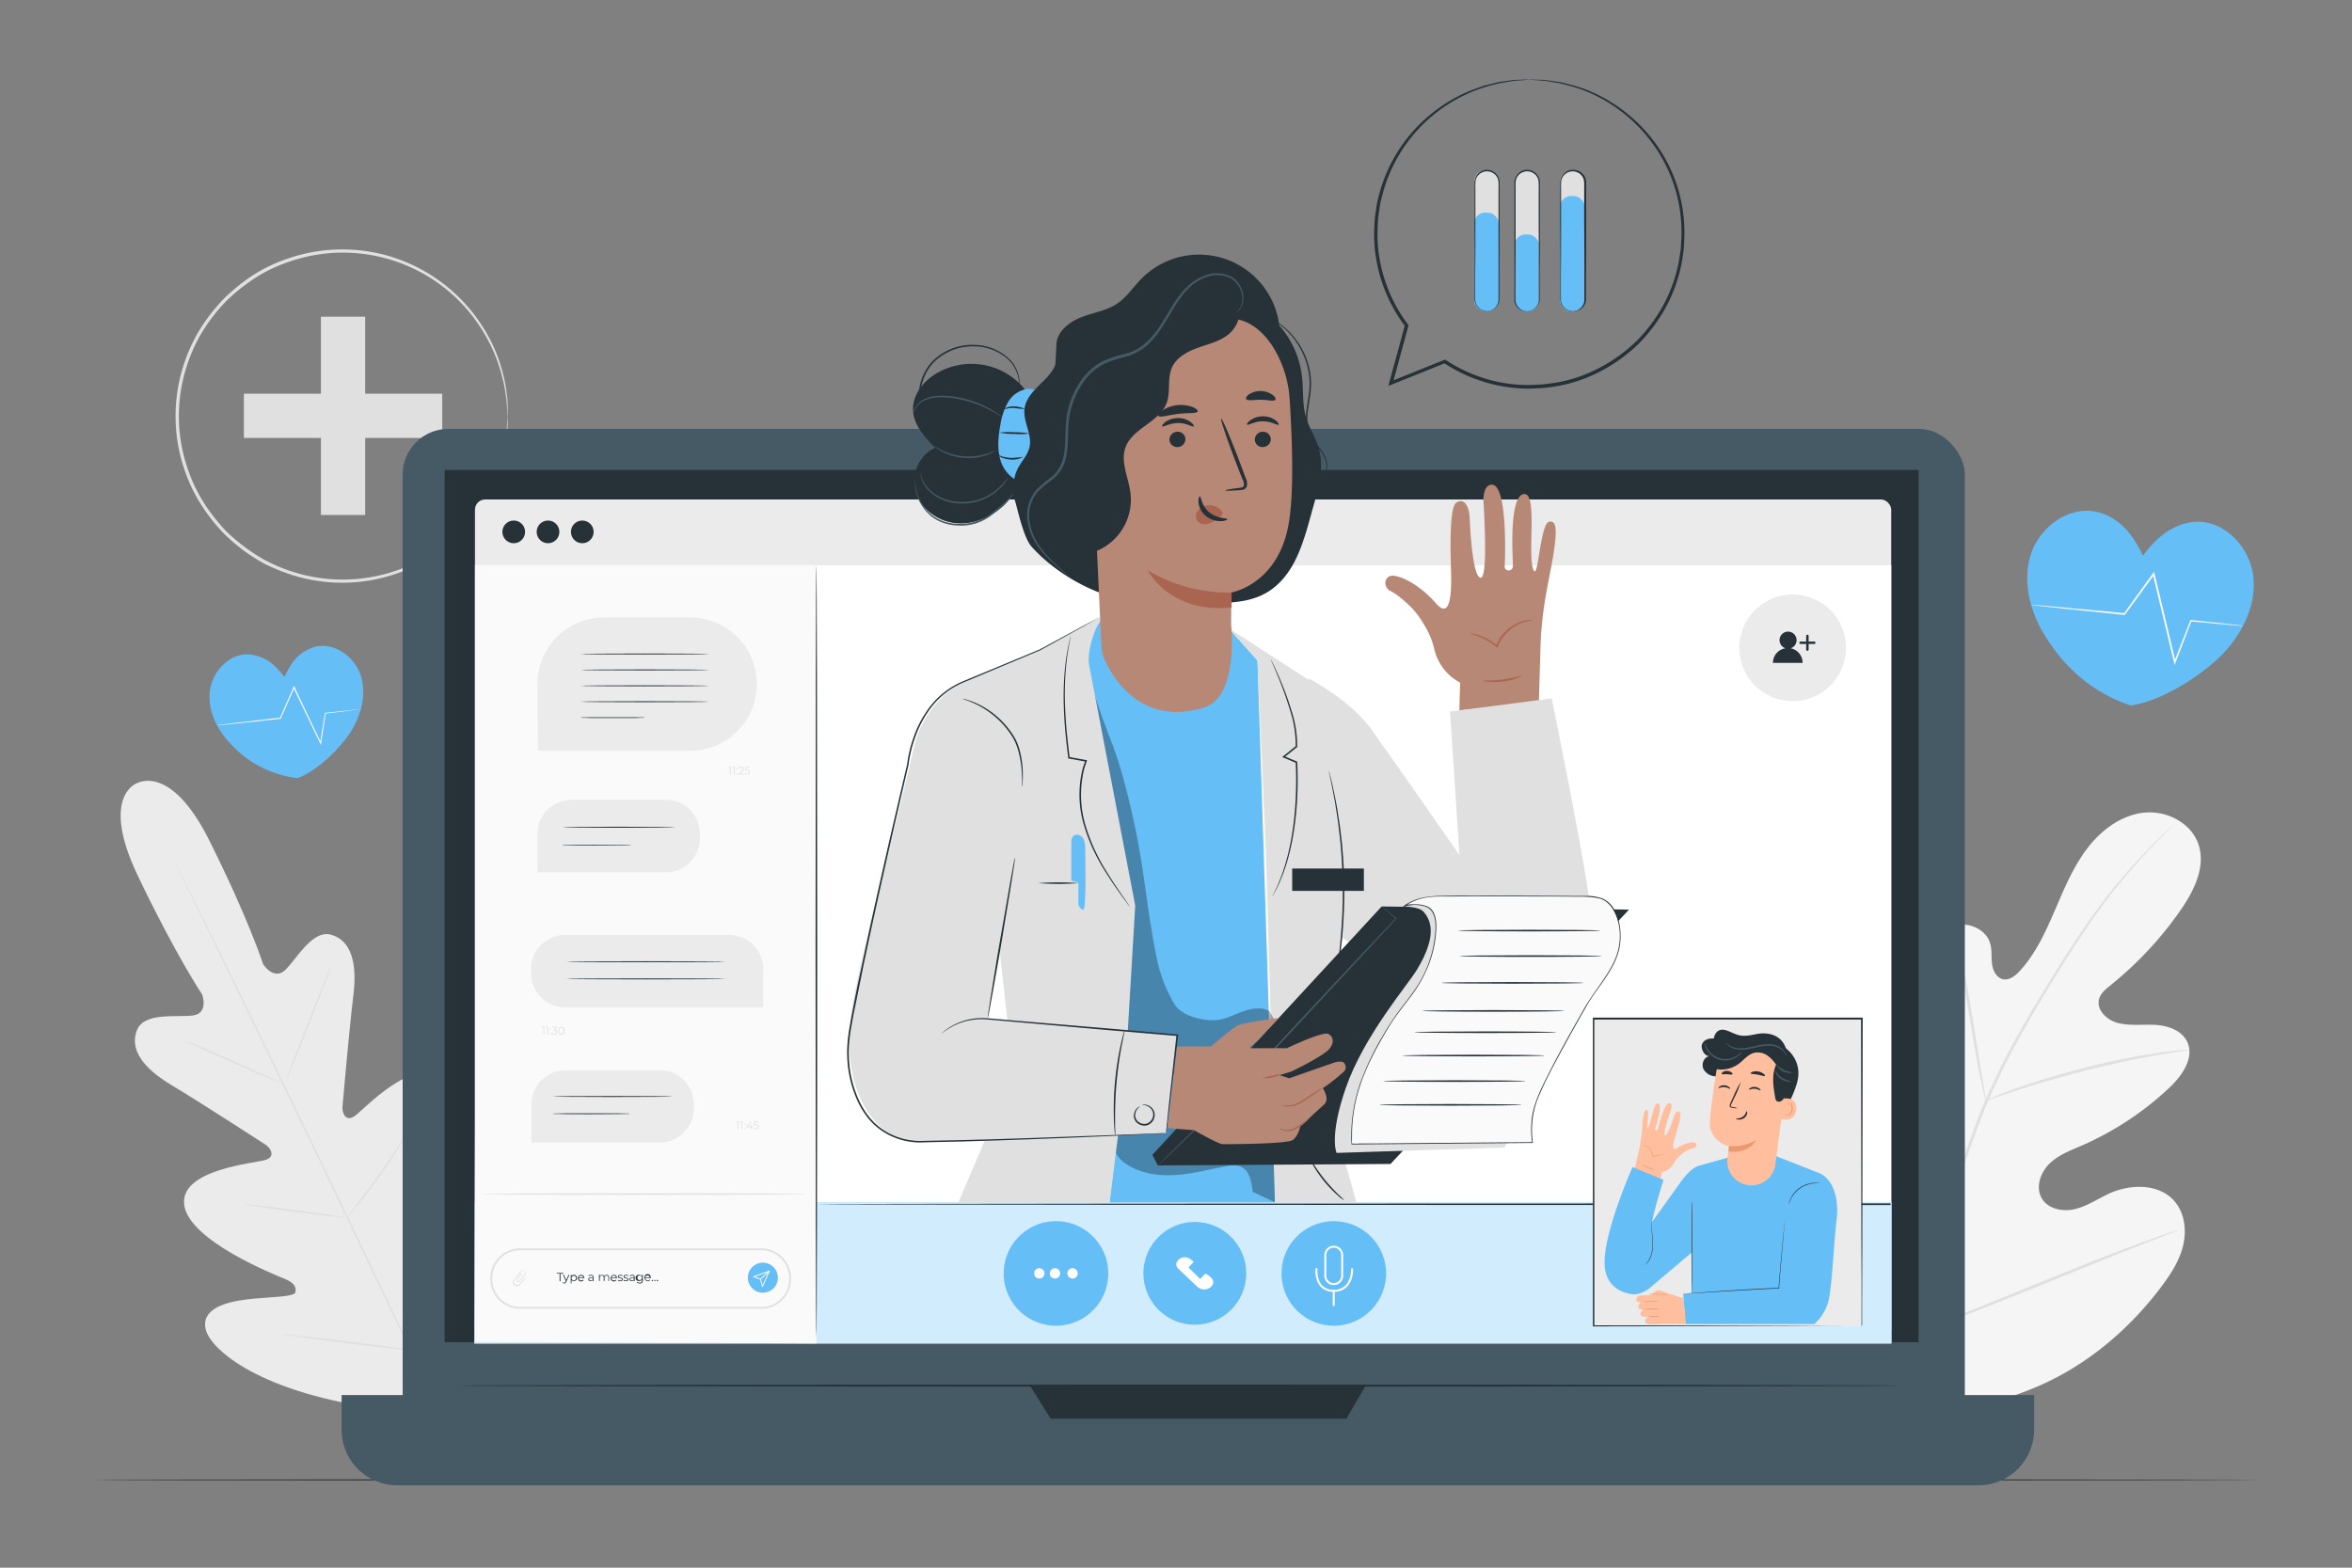 <svg xmlns="http://www.w3.org/2000/svg" viewBox="0 0 750 500"><rect x="0" y="0" width="750" height="500" fill="#808080" stroke="none"/><g id="freepik--background-complete--inject-2"><rect x="102.34" y="101" width="14.11" height="63.25" style="fill:#e0e0e0"></rect><rect x="102.34" y="101" width="14.11" height="63.25" transform="translate(-23.23 242.02) rotate(-90)" style="fill:#e0e0e0"></rect><path d="M161.92,132.78a5.21,5.21,0,0,1-.1-.85c0-.62-.1-1.45-.18-2.5,0-.56-.08-1.17-.12-1.84s-.22-1.41-.34-2.2a39.3,39.3,0,0,0-1.12-5.43A50.29,50.29,0,0,0,154.2,106,52.26,52.26,0,0,0,91.42,83.75a47.6,47.6,0,0,0-13.21,7.11,58.23,58.23,0,0,0-5.91,5,58.34,58.34,0,0,0-5.11,6,50.34,50.34,0,0,0-7.46,14.37,51.73,51.73,0,0,0,0,32.93,50.57,50.57,0,0,0,7.45,14.37,59.72,59.72,0,0,0,5.11,6.06,60.82,60.82,0,0,0,5.92,5,56.06,56.06,0,0,0,6.4,4.12,55.21,55.21,0,0,0,6.81,3,52.4,52.4,0,0,0,62.78-22.27,50.29,50.29,0,0,0,5.86-13.94,39.3,39.3,0,0,0,1.12-5.43c.12-.79.26-1.52.34-2.2s.08-1.28.12-1.84c.08-1,.14-1.88.18-2.5a5.21,5.21,0,0,1,.1-.85,5,5,0,0,1,0,.85c0,.62,0,1.46-.07,2.52,0,.55,0,1.17-.06,1.85s-.19,1.41-.3,2.22a36,36,0,0,1-1,5.48,50,50,0,0,1-5.74,14.16,52.92,52.92,0,0,1-63.67,22.92,55.89,55.89,0,0,1-6.95-3,57.37,57.37,0,0,1-6.54-4.18,59.7,59.7,0,0,1-6-5.13,59.77,59.77,0,0,1-5.23-6.17,52,52,0,0,1-7.63-14.67,52.87,52.87,0,0,1,0-33.63,51.45,51.45,0,0,1,7.63-14.67,60.63,60.63,0,0,1,5.22-6.16,62,62,0,0,1,6-5.13,49.12,49.12,0,0,1,13.49-7.22,53.32,53.32,0,0,1,28-2.24,53.06,53.06,0,0,1,35.72,25.16,49.84,49.84,0,0,1,5.74,14.15,36.34,36.34,0,0,1,1,5.49c.11.8.24,1.54.3,2.22s0,1.29.06,1.85c0,1.06.06,1.9.07,2.52A5,5,0,0,1,161.92,132.78Z" style="fill:#e0e0e0"></path><path d="M43.67,249.78s-11.86,4.09.23,29.43,20.58,38,20.58,38,2.11,5.87-2.8,6.64-15.62-1.24-18,4.68c-2.43,6.14,1.92,12.11,10.91,17.49s28.27,17.88,30,19,3.37,3.86.11,4.92-27.53,2.93-25.95,14.4,29.1,22.32,32.08,23.56,3.67,2.55,3.38,4.2-8.5,1.51-15.38,2.32-14.72,3-13.25,9.51,17.56,20.61,57.42,25.61l18.62,1.1,10.57-15.47c20.6-34.5,19.4-55.85,15.15-61s-10.77-.33-15.65,4.59-9.82,11.48-11.3,10.7-2.08-2.13-1.22-5.25,9.23-31.49,1.17-39.79-24.48,9.68-27.32,11.59-4-1.08-3.81-3.12,2.18-25,3.47-35.35S112,300,105.67,298.14c-6.11-1.8-11.12,7.87-14.75,11.27s-7-1.87-7-1.87S79.26,293.07,66.72,268s-23.29-18.07-23.29-18.07" style="fill:#ebebeb"></path><path d="M142.52,455c-9.14-18.48-24.83-51.61-38.44-80s-26-54-35-72.56c-4.52-9.24-8.18-16.73-10.73-21.93-1.25-2.57-2.23-4.58-2.91-6L54.68,273c-.16-.35-.23-.54-.23-.54l.29.51.79,1.53c.7,1.38,1.72,3.37,3,5.92,2.61,5.14,6.34,12.61,10.9,21.85C78.58,320.8,91,346.44,104.6,374.8s29.24,61.52,38.29,80.05" style="fill:#e0e0e0"></path><path d="M58.59,331.9a6,6,0,0,1,1.29.4c.82.28,2,.73,3.43,1.3,2.88,1.15,6.82,2.83,11.13,4.77l11,5,3.35,1.49a6.09,6.09,0,0,1,1.21.6,5.55,5.55,0,0,1-1.29-.39c-.82-.29-2-.74-3.43-1.33-2.87-1.17-6.78-2.9-11.1-4.84L63.15,334l-3.35-1.47A6.39,6.39,0,0,1,58.59,331.9Z" style="fill:#e0e0e0"></path><path d="M91.33,344.3c-.15-.06,3-8.33,7-18.47s7.34-18.32,7.49-18.27-3,8.33-7,18.48S91.47,344.36,91.33,344.3Z" style="fill:#e0e0e0"></path><path d="M110.27,388.8a6.77,6.77,0,0,1,.79-1.13l2.29-3c1.92-2.5,4.57-6,7.36-9.9s5.19-7.58,6.91-10.23c.81-1.24,1.5-2.29,2-3.14a5.76,5.76,0,0,1,.81-1.11,7,7,0,0,1-.61,1.23c-.43.78-1.07,1.89-1.89,3.24-1.63,2.71-4,6.4-6.79,10.34s-5.5,7.39-7.51,9.83c-1,1.21-1.85,2.19-2.44,2.85A5.83,5.83,0,0,1,110.27,388.8Z" style="fill:#e0e0e0"></path><path d="M78.19,384.1a5.81,5.81,0,0,1,1.27.06l3.45.37c2.9.33,6.9.83,11.32,1.42s8.42,1.16,11.31,1.6l3.42.55a5.34,5.34,0,0,1,1.24.28,5.81,5.81,0,0,1-1.27-.06l-3.44-.37c-2.91-.33-6.91-.83-11.33-1.42s-8.42-1.16-11.31-1.6l-3.42-.55A5.34,5.34,0,0,1,78.19,384.1Z" style="fill:#e0e0e0"></path><path d="M89.92,425.52a8.68,8.68,0,0,1,1.63.08l4.41.46c3.73.41,8.86,1,14.53,1.71s10.81,1.37,14.52,1.88l4.39.64a8.79,8.79,0,0,1,1.6.31,8.3,8.3,0,0,1-1.63-.09l-4.41-.45c-3.73-.41-8.86-1-14.54-1.71s-10.8-1.37-14.51-1.89l-4.39-.63A8.79,8.79,0,0,1,89.92,425.52Z" style="fill:#e0e0e0"></path><path d="M130.05,430.2a10.61,10.61,0,0,1,1-1.46c.72-1,1.65-2.29,2.77-3.86,2.33-3.26,5.54-7.77,8.93-12.86s6.37-9.76,8.49-13.17l2.52-4a10,10,0,0,1,1-1.44,9.16,9.16,0,0,1-.78,1.56c-.54,1-1.34,2.4-2.36,4.13-2,3.46-4.94,8.18-8.35,13.27s-6.67,9.58-9.09,12.79c-1.21,1.6-2.21,2.88-2.92,3.75A9.62,9.62,0,0,1,130.05,430.2Z" style="fill:#e0e0e0"></path><path d="M601.57,446.68c-27.48-16.82-35.52-50.66-36.34-81.45-.13-5.14-1-10.52,1.15-15.17s7.67-8.07,12.4-6.18c3.92,1.56,5.84,5.89,8.2,9.43a30,30,0,0,0,12.72,10.77c3.37,1.5,7.48,2.29,10.59.31,4.28-2.7,4.43-8.85,4.09-13.95q-.95-14.26-1.9-28.52c-.33-5.1-.66-10.31.63-15.25s4.53-9.65,9.3-11.3,11,.79,12.27,5.72c.55,2.05.26,4.23.53,6.34s1.4,4.4,3.45,4.87,4-1.1,5.46-2.69c5-5.46,8.13-12.32,11.07-19.12s5.77-13.75,10.21-19.66,10.78-10.76,18.07-11.62,15.34,3.19,17.62,10.25-1.47,14.64-5.69,20.73a114,114,0,0,1-22.35,24c-1.54,1.24-3.21,2.58-3.71,4.51-.9,3.46,2.53,6.65,5.95,7.56,3.88,1,8,.4,12,.62s8.42,1.73,10.16,5.4c2.4,5.09-1.63,10.82-5.71,14.66a98,98,0,0,1-27.87,18.41c-3.67,1.6-7.54,3-10.41,5.86s-4.42,7.52-2.37,11,6.81,4.35,10.69,3.39,7.28-3.32,10.94-5c6.85-3.07,15.94-3.13,20.8,2.66,3.19,3.81,3.78,9.34,2.58,14.18s-4,9.11-7,13.07c-10.44,13.87-24.19,25.35-40.11,32s-30.91,9.06-47.43,4.12" style="fill:#f5f5f5"></path><path d="M608.34,426.94c3.59-15.79,8.95-32.76,15.18-50.32l4.65-13c1.54-4.26,3.07-8.48,4.81-12.52a230.66,230.66,0,0,1,11.37-22.63c4-7,8-13.54,11.78-19.61s7.48-11.65,11-16.6a181.27,181.27,0,0,1,18.5-22.08c2.38-2.42,4.28-4.25,5.59-5.46l1.5-1.38a4.33,4.33,0,0,1,.53-.44,3.07,3.07,0,0,1-.46.51l-1.44,1.45c-1.26,1.26-3.13,3.12-5.46,5.58a192.33,192.33,0,0,0-18.22,22.21c-3.51,5-7.14,10.55-10.92,16.63S649,321.9,645.1,328.92a232.5,232.5,0,0,0-11.27,22.56c-1.73,4-3.24,8.21-4.78,12.48l-4.65,13c-6.22,17.55-11.59,34.47-15.22,50.2" style="fill:#e0e0e0"></path><path d="M633.25,351.06a10.93,10.93,0,0,1-.63-2.15c-.35-1.39-.8-3.42-1.31-5.94-1-5-2.21-12.05-3.48-19.77s-2.56-14.7-3.66-19.71c-.54-2.5-1-4.53-1.34-5.92a10.41,10.41,0,0,1-.42-2.2,10.56,10.56,0,0,1,.77,2.1c.45,1.37,1,3.37,1.64,5.87,1.27,5,2.66,12,3.93,19.7s2.36,14.53,3.21,19.8c.41,2.38.75,4.39,1,6A10.79,10.79,0,0,1,633.25,351.06Z" style="fill:#e0e0e0"></path><path d="M698.11,334.84a14.52,14.52,0,0,1-2.6.47c-1.67.25-4.09.6-7.08,1.13-6,1-14.16,2.7-23.12,4.95s-17,4.68-22.74,6.58c-2.88.93-5.2,1.75-6.8,2.31a14,14,0,0,1-2.52.78,14.52,14.52,0,0,1,2.39-1.13c1.57-.66,3.85-1.58,6.72-2.6,5.71-2.07,13.73-4.58,22.72-6.86a231.37,231.37,0,0,1,23.25-4.69c3-.45,5.45-.7,7.14-.84A13.18,13.18,0,0,1,698.11,334.84Z" style="fill:#e0e0e0"></path><path d="M609.07,425.68a3.18,3.18,0,0,1-.5-.77l-1.26-2.31c-1.09-2-2.59-5-4.4-8.61-3.62-7.33-8.3-17.6-13.31-29s-9.59-21.71-13.05-29.1l-4.12-8.74-1.11-2.39a3,3,0,0,1-.33-.86,3.48,3.48,0,0,1,.5.77c.34.63.75,1.39,1.26,2.31,1.09,2,2.59,4.95,4.4,8.61,3.62,7.33,8.3,17.6,13.31,29s9.59,21.72,13,29.11c1.7,3.59,3.09,6.54,4.12,8.74.45.95.81,1.74,1.11,2.38A3.17,3.17,0,0,1,609.07,425.68Z" style="fill:#e0e0e0"></path><path d="M694.55,392.33a3.44,3.44,0,0,1-.84.4l-2.48,1-9.15,3.58c-7.73,3-18.36,7.35-30.09,12.12s-22.41,9-30.21,11.87c-3.89,1.44-7.06,2.57-9.26,3.31l-2.54.83a3.54,3.54,0,0,1-.91.23,3.62,3.62,0,0,1,.85-.41l2.48-1,9.15-3.59c7.73-3,18.35-7.34,30.09-12.12s22.41-9,30.2-11.87c3.9-1.43,7.06-2.56,9.26-3.3l2.54-.84A3.29,3.29,0,0,1,694.55,392.33Z" style="fill:#e0e0e0"></path></g><g id="freepik--Desk--inject-2"><path d="M721.89,472c0,.14-154.88.26-345.87.26S30.11,472.17,30.11,472,185,471.77,376,471.77,721.89,471.89,721.89,472Z" style="fill:#263238"></path></g><g id="freepik--Device--inject-2"><rect x="128.4" y="136.79" width="498.15" height="329.42" rx="14.57" style="fill:#455a64"></rect><path d="M108.93,444.94H648.64a0,0,0,0,1,0,0v11a17.8,17.8,0,0,1-17.8,17.8H126.73a17.8,17.8,0,0,1-17.8-17.8v-11A0,0,0,0,1,108.93,444.94Z" style="fill:#455a64"></path><rect x="141.77" y="149.88" width="470.02" height="278.19" style="fill:#263238"></rect><polygon points="328.37 441.85 335.07 452.5 429.31 452.5 435.53 441.85 328.37 441.85" style="fill:#263238"></polygon><rect x="151.45" y="159.3" width="451.62" height="267.89" rx="3.27" style="fill:#ebebeb"></rect><polygon points="603.08 428.54 151.26 428.54 152.09 180.28 603.08 180.28 603.08 428.54" style="fill:#fff"></polygon><path d="M189.29,169.64a3.61,3.61,0,1,1-3.61-3.61A3.61,3.61,0,0,1,189.29,169.64Z" style="fill:#263238"></path><path d="M167.43,169.64a3.61,3.61,0,1,1-3.61-3.61A3.61,3.61,0,0,1,167.43,169.64Z" style="fill:#263238"></path><path d="M178.36,169.64a3.61,3.61,0,1,1-3.6-3.61A3.61,3.61,0,0,1,178.36,169.64Z" style="fill:#263238"></path><path d="M606.13,441.93c0,.18-103,.32-230,.32s-230-.14-230-.32,103-.33,230.05-.33S606.13,441.75,606.13,441.93Z" style="fill:#263238"></path><rect x="151.45" y="383.47" width="451.7" height="44.93" style="fill:#66BEF7"></rect><rect x="151.45" y="383.47" width="451.7" height="44.93" style="fill:#fff;opacity:0.7"></rect><circle cx="425.3" cy="406.12" r="16.68" transform="translate(-44.01 760.48) rotate(-80.73)" style="fill:#66BEF7"></circle><path d="M425.3,409.87a3,3,0,0,1-3-3v-6.55a3,3,0,0,1,6,0v6.55A3,3,0,0,1,425.3,409.87Zm0-11.94a2.39,2.39,0,0,0-2.38,2.38v6.55a2.38,2.38,0,0,0,4.76,0v-6.55A2.39,2.39,0,0,0,425.3,397.93Z" style="fill:#fff"></path><path d="M425.3,412a5.41,5.41,0,0,1-4.22-1.67c-1.92-2.12-1.61-5.44-1.6-5.58a.32.32,0,1,1,.63.06s-.29,3.19,1.44,5.1a4.81,4.81,0,0,0,3.75,1.46,5,5,0,0,0,3.8-1.46c1.85-1.92,1.74-5.09,1.74-5.12a.31.31,0,0,1,.3-.33.34.34,0,0,1,.33.31c0,.14.11,3.47-1.91,5.58A5.69,5.69,0,0,1,425.3,412Z" style="fill:#fff"></path><path d="M425.3,416.59a.32.32,0,0,1-.32-.31v-4.61a.32.32,0,0,1,.32-.32.31.31,0,0,1,.31.32v4.61A.31.31,0,0,1,425.3,416.59Z" style="fill:#fff"></path><circle cx="336.71" cy="406.12" r="16.68" transform="translate(-118.33 673.04) rotate(-80.73)" style="fill:#66BEF7"></circle><path d="M331.41,407.77a1.65,1.65,0,1,1,1.65-1.65A1.64,1.64,0,0,1,331.41,407.77Z" style="fill:#fff"></path><path d="M336.53,407.77a1.65,1.65,0,1,1,0-3.29,1.65,1.65,0,0,1,0,3.29Z" style="fill:#fff"></path><path d="M342,407.77a1.65,1.65,0,1,1,1.65-1.65A1.65,1.65,0,0,1,342,407.77Z" style="fill:#fff"></path><circle cx="381" cy="406.12" r="16.4" style="fill:#66BEF7"></circle><path d="M379.54,401.59a2.83,2.83,0,0,0-4.24.86,1.69,1.69,0,0,0,.4,2.13c1.5,1.48,4.67,4.45,6,5.73a3.38,3.38,0,0,0,2.81.91,2.92,2.92,0,0,0,2-1.23c1.55-2.13-2.17-3.79-2.17-3.79l-1.62,1.71L379,404.25l1.66-1.83Z" style="fill:#fff"></path><path d="M571.63,223.62h0a17,17,0,0,1-17-17h0a17,17,0,0,1,17-17h0a17,17,0,0,1,17,17h0A17,17,0,0,1,571.63,223.62Z" style="fill:#ebebeb"></path><path d="M571,206.76a2.72,2.72,0,1,0-1.65,0,4.72,4.72,0,0,0-4,4.66h9.46A4.72,4.72,0,0,0,571,206.76Z" style="fill:#263238"></path><path d="M576.34,207.56a.38.38,0,0,1-.39-.39v-4.35a.39.39,0,0,1,.78,0v4.35A.38.38,0,0,1,576.34,207.56Z" style="fill:#263238"></path><path d="M578.52,205.39h-4.36a.4.4,0,0,1-.39-.39.39.39,0,0,1,.39-.39h4.36a.39.39,0,0,1,.39.39A.4.4,0,0,1,578.52,205.39Z" style="fill:#263238"></path><polygon points="260.33 428.48 151.45 427.96 151.45 180.22 260.33 180.22 260.33 428.48" style="fill:#fafafa"></polygon><path d="M260.33,426.47c-.15,0-.26-55.13-.26-123.12s.11-123.13.26-123.13.26,55.12.26,123.13S260.47,426.47,260.33,426.47Z" style="fill:#263238"></path><path d="M257,380.84c0,.14-23.17.26-51.74.26s-51.76-.12-51.76-.26,23.17-.27,51.76-.27S257,380.69,257,380.84Z" style="fill:#e0e0e0"></path><path d="M233,244.59V247h-.25v-2.2h-.57v-.22Z" style="fill:#e0e0e0"></path><path d="M234.27,244.59V247H234v-2.2h-.57v-.22Z" style="fill:#e0e0e0"></path><path d="M234.85,245.36a.18.18,0,0,1,.19-.18.17.17,0,0,1,.18.18.18.18,0,0,1-.18.19A.19.19,0,0,1,234.85,245.36Zm0,1.48a.19.19,0,0,1,.19-.19.19.19,0,0,1,0,.38A.19.19,0,0,1,234.85,246.84Z" style="fill:#e0e0e0"></path><path d="M237.24,246.79V247h-1.7v-.17l1-1c.27-.27.33-.44.33-.6s-.2-.46-.57-.46a.85.85,0,0,0-.67.27l-.17-.15a1.09,1.09,0,0,1,.86-.35c.49,0,.8.25.8.66a1,1,0,0,1-.4.76l-.82.81Z" style="fill:#e0e0e0"></path><path d="M239.2,246.3c0,.41-.29.73-.88.73a1.26,1.26,0,0,1-.87-.31l.12-.2a1,1,0,0,0,.75.29c.41,0,.63-.21.63-.5s-.2-.51-.81-.51h-.52l.12-1.21h1.33v.22H238l-.08.77h.31C238.92,245.58,239.2,245.87,239.2,246.3Z" style="fill:#e0e0e0"></path><path d="M235.49,357.71v2.43h-.25v-2.21h-.57v-.22Z" style="fill:#e0e0e0"></path><path d="M236.74,357.71v2.43h-.25v-2.21h-.57v-.22Z" style="fill:#e0e0e0"></path><path d="M237.33,358.49a.18.18,0,0,1,.18-.19.19.19,0,0,1,.19.19.2.2,0,0,1-.19.19A.19.19,0,0,1,237.33,358.49Zm0,1.47a.18.18,0,0,1,.18-.18.19.19,0,0,1,.19.18.2.2,0,0,1-.19.2A.19.19,0,0,1,237.33,360Z" style="fill:#e0e0e0"></path><path d="M240.12,359.5h-.48v.64h-.25v-.64H238v-.18l1.28-1.61h.28l-1.24,1.57h1v-.56h.25v.56h.48Z" style="fill:#e0e0e0"></path><path d="M242,359.42c0,.42-.29.74-.88.74a1.26,1.26,0,0,1-.87-.31l.12-.2a1.09,1.09,0,0,0,.75.28c.41,0,.63-.2.63-.5s-.2-.5-.81-.5h-.52l.13-1.22h1.32v.22h-1.11l-.08.77H241C241.7,358.7,242,359,242,359.42Z" style="fill:#e0e0e0"></path><path d="M220.08,239.45H171.52l-.14-21.12a21.26,21.26,0,0,1,21.26-21.41h27.44a21.27,21.27,0,0,1,21.27,21.27h0A21.27,21.27,0,0,1,220.08,239.45Z" style="fill:#ebebeb"></path><path d="M242.8,417.42h-77a9.43,9.43,0,0,1-9.42-9.42v-.41a9.43,9.43,0,0,1,9.42-9.42h77a9.43,9.43,0,0,1,9.42,9.42V408A9.43,9.43,0,0,1,242.8,417.42Zm-77-18.66a8.84,8.84,0,0,0-8.83,8.83V408a8.84,8.84,0,0,0,8.83,8.83h77a8.84,8.84,0,0,0,8.83-8.83v-.41a8.84,8.84,0,0,0-8.83-8.83Z" style="fill:#e0e0e0"></path><path d="M248.05,407.5a4.79,4.79,0,1,1-4.79-4.78A4.78,4.78,0,0,1,248.05,407.5Z" style="fill:#66BEF7"></path><path d="M243.14,410.46h0a.15.15,0,0,1-.13-.11l-.62-2.27-2.12-.75a.14.14,0,0,1-.1-.14.14.14,0,0,1,.1-.13l5-1.79a.16.16,0,0,1,.16,0,.13.13,0,0,1,0,.16l-2.17,4.9A.14.14,0,0,1,243.14,410.46Zm-2.39-3.27,1.81.64a.18.18,0,0,1,.09.1l.52,1.94,1.86-4.21Z" style="fill:#fff"></path><path d="M242.51,408.12a.16.16,0,0,1-.11-.05.15.15,0,0,1,0-.21l2.8-2.56a.15.15,0,0,1,.2.22l-2.8,2.56A.14.14,0,0,1,242.51,408.12Z" style="fill:#fff"></path><path d="M178.44,406.2h-.92V406h2.13v.24h-.93v2.39h-.28Z" style="fill:#263238"></path><path d="M181.57,406.62l-1,2.21a.67.67,0,0,1-.66.51.68.68,0,0,1-.48-.18l.13-.2a.46.46,0,0,0,.36.15c.17,0,.29-.08.41-.33l.08-.19-.88-2h.28l.74,1.68.75-1.68Z" style="fill:#263238"></path><path d="M184,407.6a1,1,0,0,1-1,1,.86.86,0,0,1-.75-.39v1.1H182v-2.7h.25V407a.85.85,0,0,1,.76-.41A1,1,0,0,1,184,407.6Zm-.27,0a.74.74,0,1,0-.73.78A.73.73,0,0,0,183.68,407.6Z" style="fill:#263238"></path><path d="M186.22,407.69h-1.66a.74.74,0,0,0,.78.69.8.8,0,0,0,.61-.26l.15.17a1,1,0,0,1-1.8-.69,1,1,0,0,1,1-1,.94.94,0,0,1,1,1Zm-1.66-.2H186a.71.71,0,0,0-1.41,0Z" style="fill:#263238"></path><path d="M189.25,407.37v1.22H189v-.31a.73.73,0,0,1-.68.33c-.45,0-.72-.23-.72-.57s.19-.56.76-.56H189v-.12a.49.49,0,0,0-.56-.53,1,1,0,0,0-.66.24l-.12-.2a1.25,1.25,0,0,1,.8-.27A.71.71,0,0,1,189.25,407.37ZM189,408v-.32h-.62c-.39,0-.51.15-.51.35s.18.37.5.37A.64.64,0,0,0,189,408Z" style="fill:#263238"></path><path d="M194.22,407.45v1.14H194v-1.12c0-.41-.21-.63-.56-.63a.64.64,0,0,0-.67.72v1h-.26v-1.12c0-.41-.21-.63-.57-.63a.64.64,0,0,0-.67.72v1H191v-2h.25V407a.81.81,0,0,1,.73-.38.7.7,0,0,1,.7.42.86.86,0,0,1,.78-.42A.75.75,0,0,1,194.22,407.45Z" style="fill:#263238"></path><path d="M196.68,407.69H195a.74.74,0,0,0,.78.69.8.8,0,0,0,.61-.26l.15.17a1,1,0,0,1-1.8-.69,1,1,0,0,1,1-1,.94.94,0,0,1,1,1Zm-1.66-.2h1.4a.68.68,0,0,0-.7-.66A.69.69,0,0,0,195,407.49Z" style="fill:#263238"></path><path d="M197,408.37l.12-.21a1.25,1.25,0,0,0,.71.22c.37,0,.53-.13.53-.32,0-.52-1.29-.11-1.29-.9,0-.32.28-.56.79-.56a1.33,1.33,0,0,1,.69.18l-.11.22a1,1,0,0,0-.58-.17c-.36,0-.52.14-.52.33,0,.53,1.28.13,1.28.89,0,.34-.3.56-.81.56A1.32,1.32,0,0,1,197,408.37Z" style="fill:#263238"></path><path d="M198.79,408.37l.12-.21a1.24,1.24,0,0,0,.7.22c.38,0,.53-.13.53-.32,0-.52-1.28-.11-1.28-.9,0-.32.28-.56.78-.56a1.34,1.34,0,0,1,.7.18l-.11.22a1,1,0,0,0-.59-.17c-.35,0-.51.14-.51.33,0,.53,1.28.13,1.28.89,0,.34-.3.56-.81.56A1.32,1.32,0,0,1,198.79,408.37Z" style="fill:#263238"></path><path d="M202.4,407.37v1.22h-.26v-.31a.73.73,0,0,1-.68.33c-.45,0-.72-.23-.72-.57s.19-.56.76-.56h.63v-.12a.49.49,0,0,0-.56-.53,1,1,0,0,0-.66.24l-.12-.2a1.25,1.25,0,0,1,.81-.27A.71.71,0,0,1,202.4,407.37Zm-.27.63v-.32h-.62c-.38,0-.51.15-.51.35s.19.37.5.37A.63.63,0,0,0,202.13,408Z" style="fill:#263238"></path><path d="M205,406.62v1.73a.87.87,0,0,1-1,1,1.41,1.41,0,0,1-.92-.3l.14-.21a1.17,1.17,0,0,0,.78.27c.5,0,.73-.22.73-.71v-.26a.89.89,0,0,1-.78.39,1,1,0,1,1,0-1.92.9.9,0,0,1,.79.4v-.38Zm-.26.94a.75.75,0,1,0-.75.72A.71.71,0,0,0,204.7,407.56Z" style="fill:#263238"></path><path d="M207.43,407.69h-1.65a.73.73,0,0,0,.78.69.78.78,0,0,0,.6-.26l.15.17a1,1,0,0,1-.76.32,1,1,0,0,1-1-1,1,1,0,1,1,1.93,0S207.43,407.66,207.43,407.69Zm-1.65-.2h1.4a.7.7,0,0,0-1.4,0Z" style="fill:#263238"></path><path d="M207.81,408.41a.2.2,0,1,1,.4,0,.2.2,0,0,1-.4,0Z" style="fill:#263238"></path><path d="M208.61,408.41a.2.2,0,1,1,.4,0,.2.2,0,0,1-.4,0Z" style="fill:#263238"></path><path d="M209.4,408.41a.2.2,0,0,1,.2-.21.21.21,0,1,1,0,.41A.2.2,0,0,1,209.4,408.41Z" style="fill:#263238"></path><path d="M165.73,409.44a1,1,0,1,1-1.6-1.34l2.16-2.58a.67.67,0,0,1,1-.09.68.68,0,0,1,.08.95l-1.83,2.19h0a.4.4,0,0,1-.48,0,.4.4,0,0,1-.09-.48l1.4-1.69-.19-.16-1.35,1.62h0l-.06.07h0a.63.63,0,0,0,.13.81.62.62,0,0,0,.81,0h0l0,0,0,0h0l1.79-2.14h0a.92.92,0,0,0-.13-1.28.93.93,0,0,0-1.29.09h0l-2.25,2.7h0a1.29,1.29,0,0,0,2,1.64h0l1.81-2.18-.19-.16Z" style="fill:#e0e0e0"></path><path d="M226.11,208.59c0,.09-9.18.16-20.5.16s-20.5-.07-20.5-.16,9.17-.16,20.5-.16S226.11,208.5,226.11,208.59Z" style="fill:#263238"></path><path d="M226.11,213.66c0,.09-9.18.16-20.5.16s-20.5-.07-20.5-.16,9.17-.16,20.5-.16S226.11,213.57,226.11,213.66Z" style="fill:#263238"></path><path d="M226.11,218.73c0,.09-9.18.16-20.5.16s-20.5-.07-20.5-.16,9.17-.16,20.5-.16S226.11,218.64,226.11,218.73Z" style="fill:#263238"></path><path d="M226.11,223.8c0,.09-9.18.16-20.5.16s-20.5-.07-20.5-.16,9.17-.16,20.5-.16S226.11,223.71,226.11,223.8Z" style="fill:#263238"></path><path d="M205.68,228.87a3.52,3.52,0,0,1-.81.06l-2.2.06c-1.87,0-4.44,0-7.28,0s-5.41,0-7.27,0l-2.21-.06a3.38,3.38,0,0,1-.8-.06,4.23,4.23,0,0,1,.8-.06l2.21-.05c1.86,0,4.43,0,7.27,0s5.41,0,7.28,0l2.2.05A4.42,4.42,0,0,1,205.68,228.87Z" style="fill:#263238"></path><path d="M182.26,255.07h30A10.88,10.88,0,0,1,223.19,266v1.33a10.88,10.88,0,0,1-10.88,10.88H171.38a0,0,0,0,1,0,0V266A10.88,10.88,0,0,1,182.26,255.07Z" style="fill:#ebebeb"></path><path d="M215.31,263.84c0,.09-8.07.17-18,.17s-18-.08-18-.17,8.07-.16,18-.16S215.31,263.76,215.31,263.84Z" style="fill:#263238"></path><path d="M201.27,269.47a5,5,0,0,1-.86.06l-2.36.05c-2,0-4.75.05-7.79.05s-5.79,0-7.78-.05l-2.36-.05a5.07,5.07,0,0,1-.87-.06,4.37,4.37,0,0,1,.87-.07l2.36,0c2,0,4.74,0,7.78,0s5.8,0,7.79,0l2.36,0A4.31,4.31,0,0,1,201.27,269.47Z" style="fill:#263238"></path><path d="M173.55,327.5v2.43h-.25v-2.21h-.57v-.22Z" style="fill:#e0e0e0"></path><path d="M174.8,327.5v2.43h-.25v-2.21H174v-.22Z" style="fill:#e0e0e0"></path><path d="M175.38,328.28a.18.18,0,0,1,.19-.19.19.19,0,0,1,0,.38A.18.18,0,0,1,175.38,328.28Zm0,1.48a.18.18,0,0,1,.19-.19.18.18,0,0,1,.18.19.19.19,0,1,1-.37,0Z" style="fill:#e0e0e0"></path><path d="M177.72,329.23c0,.41-.3.72-.88.72a1.29,1.29,0,0,1-.88-.31l.13-.2a1.05,1.05,0,0,0,.75.28c.4,0,.62-.19.62-.49s-.2-.48-.65-.48h-.18v-.18l.68-.85h-1.25v-.22h1.57v.18l-.69.86C177.46,328.57,177.72,328.84,177.72,329.23Z" style="fill:#e0e0e0"></path><path d="M178.07,328.72c0-.78.4-1.24,1-1.24s1,.46,1,1.24-.41,1.23-1,1.23S178.07,329.49,178.07,328.72Zm1.68,0c0-.65-.29-1-.71-1s-.72.36-.72,1,.29,1,.72,1S179.75,329.36,179.75,328.72Z" style="fill:#e0e0e0"></path><path d="M169.33,298.2h63.18a10.88,10.88,0,0,1,10.88,10.88v1.33a10.88,10.88,0,0,1-10.88,10.88h-52.3a10.88,10.88,0,0,1-10.88-10.88V298.2A0,0,0,0,1,169.33,298.2Z" transform="translate(412.72 619.49) rotate(180)" style="fill:#ebebeb"></path><path d="M231.39,306.73c0,.09-11.38.16-25.42.16s-25.43-.07-25.43-.16,11.39-.16,25.43-.16S231.39,306.64,231.39,306.73Z" style="fill:#263238"></path><path d="M231.39,312.21c0,.09-11.38.16-25.42.16s-25.43-.07-25.43-.16,11.39-.16,25.43-.16S231.39,312.12,231.39,312.21Z" style="fill:#263238"></path><path d="M180.37,341.32h30a10.88,10.88,0,0,1,10.88,10.88v1.33a10.88,10.88,0,0,1-10.88,10.88H169.49a0,0,0,0,1,0,0V352.21A10.88,10.88,0,0,1,180.37,341.32Z" style="fill:#ebebeb"></path><path d="M214.47,349.72c0,.09-8.54.16-19.08.16s-19.07-.07-19.07-.16,8.54-.16,19.07-.16S214.47,349.63,214.47,349.72Z" style="fill:#263238"></path><path d="M200.85,355.2a4.33,4.33,0,0,1-1,.07l-2.63.05c-2.22,0-5.29.05-8.67.05s-6.46,0-8.68-.05l-2.63-.05a4.33,4.33,0,0,1-1-.07,6.13,6.13,0,0,1,1-.06l2.63-.05c2.22,0,5.29,0,8.68,0s6.45,0,8.67,0l2.63.05A6.13,6.13,0,0,1,200.85,355.2Z" style="fill:#263238"></path></g><g id="freepik--Hearts--inject-2"><path d="M718.49,183.64c-1.1-8.91-8.63-17.21-17.61-17.22-5.29,0-10.33,2.77-14,6.64a35.58,35.58,0,0,0-3.54,4.2,37,37,0,0,0-2.65-4.81c-2.79-4.51-7.18-8.22-12.38-9.26-8.79-1.76-17.81,4.9-20.65,13.41s-.47,18.07,4.19,25.73S664.59,220,679.38,225c10.2-1.3,23.86-10.35,29.94-17S719.6,192.54,718.49,183.64Z" style="fill:#66BEF7"></path><path d="M715.26,199.63H715l-.86-.06-3.32-.27-12.21-1.12.22-.13-5.08,13.25-.31.8-.2-.83c-1.55-6.43-3.28-13.64-5.11-21.23-.56-2.36-1.12-4.67-1.66-6.93l.52.1L677.64,196l-.09.12h-.15L656,193.89l-6.07-.68-1.61-.2a4.24,4.24,0,0,1-.55-.09,2.43,2.43,0,0,1,.56,0l1.61.12,6.09.53,21.46,2-.24.11,9.27-12.84.37-.51.15.62q.81,3.39,1.66,6.92l5.06,21.24-.51,0,5.19-13.22.06-.15.16,0,12.18,1.31,3.31.38.86.12Z" style="fill:#fafafa"></path><path d="M114.92,215.13c-2-5.75-8.19-10.19-14.15-8.92a13.32,13.32,0,0,0-8.32,6.4,23.82,23.82,0,0,0-1.75,3.29,26.74,26.74,0,0,0-2.45-2.82,13.37,13.37,0,0,0-9.54-4.38c-6.09.09-11.14,5.8-11.81,11.85s2.27,12.07,6.46,16.5a34.24,34.24,0,0,0,21.48,11.13c6.59-2.32,14.38-10.28,17.47-15.53S116.93,220.89,114.92,215.13Z" style="fill:#66BEF7"></path><path d="M115.06,226.22l-.2,0-.58.09-2.25.29-8.26,1,.12-.12c-.43,2.75-.93,6-1.48,9.52l-.09.58-.25-.53-6.43-13.37-2.09-4.36h.36l-4.36,9.84,0,.09h-.1l-14.56,1.57-4.13.42-1.09.09a2.17,2.17,0,0,1-.38,0,1.34,1.34,0,0,1,.37-.07l1.09-.15,4.11-.52,14.55-1.71-.15.1,4.33-9.85.17-.39.19.39L96,223.55c2.29,4.79,4.46,9.33,6.39,13.39l-.34.05,1.56-9.52,0-.11h.1l8.28-.87,2.26-.22.59,0Z" style="fill:#fafafa"></path></g><g id="freepik--speech-bubble--inject-2"><rect x="470.09" y="54.41" width="7.84" height="44.89" rx="3.44" style="fill:#e0e0e0"></rect><rect x="470.09" y="67.82" width="7.84" height="31.47" rx="3.44" style="fill:#66BEF7"></rect><rect x="482.94" y="54.41" width="7.84" height="44.89" rx="3.44" style="fill:#e0e0e0"></rect><rect x="482.94" y="74.78" width="7.84" height="24.52" rx="3.44" style="fill:#66BEF7"></rect><rect x="497.47" y="54.41" width="7.84" height="44.89" rx="3.44" style="fill:#e0e0e0"></rect><rect x="497.47" y="62.52" width="7.84" height="36.78" rx="3.44" style="fill:#66BEF7"></rect><path d="M474.13,99.3a9.28,9.28,0,0,0,1-.19,3.75,3.75,0,0,0,2.71-3.61c0-.77,0-1.59,0-2.48,0-1.78,0-3.81,0-6,0-4.48,0-9.81,0-15.72,0-3,0-6.06,0-9.28V59.54a8.83,8.83,0,0,0-.16-2.38,3.72,3.72,0,0,0-7.1.2,12.66,12.66,0,0,0-.11,2.41V62.2c0,3.22,0,6.33,0,9.29,0,5.91,0,11.23-.06,15.72,0,2.23,0,4.26,0,6,0,.89,0,1.72,0,2.47a3.64,3.64,0,0,0,.64,1.89,3.83,3.83,0,0,0,2.28,1.56c.64.13,1,.1,1,.13a3.24,3.24,0,0,1-1,0,3.91,3.91,0,0,1-2.41-1.55,3.86,3.86,0,0,1-.72-2c0-.77,0-1.59,0-2.48,0-1.78,0-3.81,0-6,0-4.49,0-9.81-.05-15.72,0-3,0-6.07,0-9.29V58.54a4.79,4.79,0,0,1,.13-1.29,4,4,0,0,1,3.92-3.08A4.08,4.08,0,0,1,478,57a4.48,4.48,0,0,1,.18,1.3V62c0,3.22,0,6.32,0,9.28,0,5.91,0,11.24-.05,15.72,0,2.23,0,4.26,0,6,0,.89,0,1.71,0,2.48a3.89,3.89,0,0,1-2.91,3.71A2.87,2.87,0,0,1,474.13,99.3Z" style="fill:#263238"></path><path d="M487,99.3a9.88,9.88,0,0,0,1-.19,3.75,3.75,0,0,0,2.18-1.68,3.7,3.7,0,0,0,.53-1.93c0-.77,0-1.59,0-2.48,0-1.78,0-3.81,0-6,0-4.48,0-9.81-.05-15.72,0-3,0-6.06,0-9.28V59.54a8.83,8.83,0,0,0-.17-2.38,3.71,3.71,0,0,0-7.09.2,11.89,11.89,0,0,0-.11,2.41V62.2c0,3.22,0,6.33,0,9.29,0,5.91,0,11.23-.05,15.72,0,2.23,0,4.26,0,6,0,.89,0,1.72,0,2.47a3.64,3.64,0,0,0,.63,1.89A3.87,3.87,0,0,0,486,99.17c.63.13,1,.1,1,.13a3.24,3.24,0,0,1-1,0,4,4,0,0,1-2.42-1.55,3.86,3.86,0,0,1-.71-2c0-.77,0-1.59,0-2.48,0-1.78,0-3.81,0-6,0-4.49,0-9.81,0-15.72,0-3,0-6.07,0-9.29V58.54a4.78,4.78,0,0,1,.12-1.29,4.05,4.05,0,0,1,3.93-3.08A4.07,4.07,0,0,1,490.84,57a4.48,4.48,0,0,1,.18,1.3V62c0,3.22,0,6.32,0,9.28,0,5.91,0,11.24-.06,15.72,0,2.23,0,4.26,0,6,0,.89,0,1.71,0,2.48a3.88,3.88,0,0,1-.6,2A3.82,3.82,0,0,1,488,99.21,2.82,2.82,0,0,1,487,99.3Z" style="fill:#263238"></path><path d="M501.51,99.3a9.28,9.28,0,0,0,1-.19,3.75,3.75,0,0,0,2.71-3.61c0-.77,0-1.59,0-2.48,0-1.78,0-3.81,0-6,0-4.48,0-9.81-.06-15.72,0-3,0-6.06,0-9.28V59.54a8.83,8.83,0,0,0-.16-2.38,3.72,3.72,0,0,0-7.1.2,12.66,12.66,0,0,0-.11,2.41V62.2c0,3.22,0,6.33,0,9.29,0,5.91,0,11.23-.06,15.72,0,2.23,0,4.26,0,6,0,.89,0,1.72,0,2.47a3.64,3.64,0,0,0,.64,1.89,3.83,3.83,0,0,0,2.28,1.56c.64.13,1,.1,1,.13a3.24,3.24,0,0,1-1,0,4,4,0,0,1-2.42-1.55,3.86,3.86,0,0,1-.71-2c0-.77,0-1.59,0-2.48,0-1.78,0-3.81,0-6,0-4.49,0-9.81-.05-15.72,0-3,0-6.07,0-9.29V58.54a4.79,4.79,0,0,1,.13-1.29,4,4,0,0,1,3.92-3.08,4.1,4.1,0,0,1,4.1,2.84,5.29,5.29,0,0,1,.18,1.3v1.23c0,.82,0,1.63,0,2.44,0,3.22,0,6.32,0,9.28,0,5.91,0,11.24-.05,15.72,0,2.23,0,4.26,0,6,0,.89,0,1.71,0,2.48a3.89,3.89,0,0,1-2.92,3.71A2.82,2.82,0,0,1,501.51,99.3Z" style="fill:#263238"></path><path d="M487.71,25.38a4.24,4.24,0,0,1,.85,0l2.49.07c.55,0,1.16,0,1.84.09l2.2.3,2.56.37,2.87.71A46.48,46.48,0,0,1,514.41,33a49.93,49.93,0,0,1,14.38,14,48.37,48.37,0,0,1,8.28,29.58c-.08,1.13-.05,2.29-.22,3.44s-.35,2.29-.52,3.46a49.2,49.2,0,0,1-4.67,13.67,52.61,52.61,0,0,1-8.93,12.29,51.62,51.62,0,0,1-12.87,9.24,46.71,46.71,0,0,1-15.68,4.82,30.75,30.75,0,0,1-4.19.35,37.11,37.11,0,0,1-4.22.08,50.71,50.71,0,0,1-8.47-1.07,49.55,49.55,0,0,1-16.87-7.1l.52,0-17.18,6.9-1,.41L443,122q2.61-9.45,5-18.36l.09.45a49.23,49.23,0,0,1-9.17-21,44.59,44.59,0,0,1-.67-10.75,35.1,35.1,0,0,1,.49-5.16q.19-1.27.39-2.52c.16-.82.41-1.62.6-2.43A49.1,49.1,0,0,1,459,34.34a46.82,46.82,0,0,1,11.4-6L473,27.4l2.44-.62,2.23-.55c.71-.14,1.41-.21,2.05-.31,1.3-.17,2.44-.39,3.44-.44l2.53-.09,1.54,0a2.09,2.09,0,0,1,.52,0,2.75,2.75,0,0,1-.52.07l-1.54.12-2.5.17c-1,.08-2.13.33-3.41.52a48.83,48.83,0,0,0-39.06,36.23c-.19.79-.43,1.58-.58,2.39s-.24,1.64-.37,2.47a33.88,33.88,0,0,0-.45,5.07A43.94,43.94,0,0,0,440,83a48.38,48.38,0,0,0,9,20.52l.16.21-.07.25-5,18.37-.73-.65,17.17-6.91.27-.11.24.16a48.64,48.64,0,0,0,16.49,6.93,49.49,49.49,0,0,0,8.28,1,37.9,37.9,0,0,0,4.13-.08,30.77,30.77,0,0,0,4.09-.34,45.8,45.8,0,0,0,15.34-4.69,51,51,0,0,0,12.61-9,52,52,0,0,0,8.77-12,48.56,48.56,0,0,0,4.62-13.38c.17-1.14.35-2.27.52-3.39s.15-2.26.23-3.37a47.66,47.66,0,0,0-8-29.1,49.47,49.47,0,0,0-14-13.91,46.68,46.68,0,0,0-13.67-6.17l-2.84-.75L495,26.15l-2.18-.36c-.67-.07-1.28-.09-1.83-.13l-2.47-.18A5.21,5.21,0,0,1,487.71,25.38Z" style="fill:#263238"></path></g><g id="freepik--character-1--inject-2"><path d="M439.37,358l4.32,4.32a2.57,2.57,0,0,0,1.76.73,2.49,2.49,0,0,0,2.5-2.5,2.57,2.57,0,0,0-.73-1.76l-4.32-4.32a2.47,2.47,0,0,0-3.53,0,2.49,2.49,0,0,0-.74,1.76,2.6,2.6,0,0,0,.74,1.77Z" style="fill:#fafafa"></path><path d="M455.05,292.85a45.18,45.18,0,0,1-9.68,0,45.18,45.18,0,0,1,9.68,0Z" style="fill:#455a64"></path><path d="M488.85,181.41c-1.71-5.19,1.38-23.8-2.69-23.83-5.2-.05-3.71,21-3.72,22.92s-2.73,1.86-2.63.16c.14-2.44,1-26.49-4.24-26.07-2.89.23-2.52,5.48-2.52,5.48s1.61,24.06-.85,24.18-3.34-13.92-3.54-18.86c-.2-4.73-2.19-6.61-4.37-5s-1.74,15.83-1.62,20.58.68,17.76-4.81,11.43-12-9.18-14.32-8.73-2.4,3.8-.05,4.89c1.9.88,4.64,3.32,6.62,5.24a30,30,0,0,1,4,5.44,26.15,26.15,0,0,1,3.31,8,16.18,16.18,0,0,0,8.19,10.48h0l-.26,8.82,25.35-2.2.49-16.68c.26-12.75,2.49-21.33,3.83-28.91,2.15-12.09.59-12.46-.86-12.39C491,166.47,490.53,186.47,488.85,181.41Z" style="fill:#b78876"></path><path d="M488.85,197.77a29.82,29.82,0,0,0-3.48.87,13.41,13.41,0,0,0-6.58,5.27,12.78,12.78,0,0,0-1.17,2.34l-.15.38-.31-.26a20.85,20.85,0,0,0-5.88-3.45c-1.6-.62-2.62-.83-2.6-.92a8.55,8.55,0,0,1,2.73.57,18.69,18.69,0,0,1,6.12,3.35l-.46.13a13,13,0,0,1,1.21-2.46,13.39,13.39,0,0,1,3.38-3.55,13.15,13.15,0,0,1,3.57-1.8,11.34,11.34,0,0,1,2.64-.51A3.29,3.29,0,0,1,488.85,197.77Z" style="fill:#aa6550"></path><path d="M485.32,215.6a16.68,16.68,0,0,1-6.15,1.72,16.88,16.88,0,0,1-6.39-.15c0-.18,2.85,0,6.31-.45S485.27,215.43,485.32,215.6Z" style="fill:#aa6550"></path><path d="M417.28,216.36s13.21,6.75,20.16,16.47,27.94,39.86,27.94,39.86l-3-45.74,32.42-4.2s9.43,46.07,11.64,62c2.06,14.91,1.2,29.58-13.36,37.58-17.18,9.44-36.69-3.31-43.18-8.15-8.06-6-22.94-15.81-22.94-15.81Z" style="fill:#e0e0e0"></path><polygon points="400.99 210.65 391.74 200.32 351.31 197.22 346.07 205.69 360.24 294.13 353.86 383.47 406.54 383.47 400.99 210.65" style="fill:#66BEF7"></polygon><g style="opacity:0.3"><path d="M356.3,362.22c1.39-1.48,3.67-3.53,5.7-3.57,14.56-.32,29.43-1.78,44-2.1l.56,26.92-7.09-3.32c-.4-3-.91-6.71-3.7-8-1.58-.75-3.43-.46-5.14-.12-5.26,1-10.48,2.4-15.83,2.73s-10.95-.44-15.44-3.37a9.4,9.4,0,0,1-3.69-4A4.86,4.86,0,0,1,356.3,362.22Z"></path></g><polygon points="391.74 200.32 417.64 217.08 423.12 235.06 428.36 291.12 422.58 348.49 432.56 383.47 406.54 383.47 406.49 369.67 403.71 272.53 400.99 210.65 391.74 200.32" style="fill:#e0e0e0"></polygon><path d="M405.69,285.92a6.32,6.32,0,0,0,.43-.72c.28-.52.67-1.23,1.15-2.13s.94-2.13,1.55-3.5c.28-.69.52-1.45.8-2.25s.59-1.64.82-2.55c2.18-7.2,3.63-17.59,3.32-29.06,0-.89-.06-1.77-.12-2.64v-.15l-.14-.06-4.06-1.71.06.42,4.05-3.25.09-.07v-.1a35.23,35.23,0,0,0-1.85-11.6c-1-3.39-2.13-6.31-3.11-8.71s-1.84-4.28-2.45-5.56c-.3-.64-.54-1.12-.71-1.45a3.28,3.28,0,0,0-.28-.49,3.2,3.2,0,0,0,.2.52l.65,1.49c.56,1.29,1.37,3.19,2.31,5.6s2,5.34,3,8.72a35.31,35.31,0,0,1,1.76,11.44l.09-.17-4.06,3.25-.32.26.38.16,4.05,1.71-.15-.21c.06.85.09,1.73.12,2.61.31,11.42-1.07,21.77-3.16,29-.22.91-.52,1.75-.78,2.55s-.49,1.56-.76,2.25c-.58,1.37-1,2.58-1.47,3.52s-.8,1.63-1.06,2.16A4.94,4.94,0,0,0,405.69,285.92Z" style="fill:#263238"></path><path d="M423.88,322.42a6.71,6.71,0,0,0,.22-.76c.14-.54.32-1.27.55-2.18s.51-2.12.78-3.48.62-2.91.9-4.64.63-3.62.89-5.66.52-4.23.76-6.53c.42-4.61.7-9.7.7-15.05s-.32-10.43-.75-15c-.26-2.3-.48-4.49-.8-6.53s-.59-3.93-.9-5.66-.64-3.27-.92-4.63-.55-2.53-.79-3.48-.42-1.64-.56-2.18a3.5,3.5,0,0,0-.23-.75,6.12,6.12,0,0,0,.13.77c.12.55.27,1.29.47,2.21s.46,2.12.71,3.49.58,2.91.84,4.64.59,3.61.84,5.65.51,4.21.75,6.51c.4,4.6.69,9.67.71,15s-.27,10.4-.66,15c-.23,2.3-.42,4.48-.72,6.52s-.54,3.93-.82,5.65-.58,3.28-.82,4.64-.49,2.54-.7,3.5-.34,1.65-.46,2.2A3.73,3.73,0,0,0,423.88,322.42Z" style="fill:#263238"></path><path d="M417.61,369.34a10.17,10.17,0,0,0,1.12,2.33,38.73,38.73,0,0,0,3.55,5.14,38.17,38.17,0,0,0,4.35,4.5,10.16,10.16,0,0,0,2.07,1.56,20,20,0,0,0-1.83-1.82,57.14,57.14,0,0,1-4.2-4.55,54,54,0,0,1-3.63-5A19.81,19.81,0,0,0,417.61,369.34Z" style="fill:#263238"></path><g style="opacity:0.3"><path d="M404.68,322.4c-2.74-1.43-6.09-.68-9,.43s-5.75,2.6-8.84,2.57c-4.2,0-10.15-1.57-12.34-5.14a48,48,0,0,1-5.31-13.13c-3.34-15.37-4.1-28.86-7.44-44.24-1.82-8.36-4.13-18-7.23-26-3-7.73-5.8-15.73-8.16-23.68.42,18,.84,36.14,3.62,54,1.8,11.47,4.56,22.77,6.07,34.27,1.29,9.85,1.65,19.8,2,29.73l9.37,11.46,25.83.52,13.49-17.4Z"></path></g><path d="M311.06,215.59a31.93,31.93,0,0,0-19.6,22.7c-7.58,33.44-20.56,77.91-20.76,92.26-.26,18.27,7.73,30.78,18.16,33.09,8.25,1.82,83-2.27,83-2.27l3.54-31.2-60.59-5.57,8.29-46.33-8.21-64.17Z" style="fill:#e0e0e0"></path><path d="M314.91,214.1l16.75-6.84,19.13-10.34.18.56h0c-2.16,3.7-4.46,10.53-3.65,14.74L362,288.84l-3.33,56-4.81,38.65H305.63l17.49-41.17L314.51,265Z" style="fill:#e0e0e0"></path><path d="M323.61,273.59a1.87,1.87,0,0,0-.14.51c-.07.4-.17.89-.29,1.49-.25,1.36-.59,3.21-1,5.47-.82,4.69-1.92,11.05-3.15,18.08s-2.23,13.41-3,18.11c-.35,2.27-.64,4.13-.86,5.5l-.2,1.5a1.64,1.64,0,0,0,0,.53,3,3,0,0,0,.13-.52c.09-.39.18-.88.31-1.48.25-1.36.59-3.21,1-5.47.84-4.62,2-11,3.17-18.08s2.26-13.47,3-18.11c.35-2.27.64-4.13.85-5.5.08-.61.14-1.1.19-1.5A3,3,0,0,0,323.61,273.59Z" style="fill:#263238"></path><path d="M341.61,202.32s0,.06-.07.18-.09.34-.16.56c-.12.5-.34,1.22-.53,2.18a67.22,67.22,0,0,0-1.28,8.25,93.59,93.59,0,0,0-.32,12.58c.16,4.78.67,10.07,1.39,15.67l0,.18.17,0,5.48,1-.19-.34c-.31.84-.64,1.75-.89,2.68a34.17,34.17,0,0,0,.63,18.58,58.68,58.68,0,0,0,6.43,13.85c2.28,3.7,4.35,6.55,5.77,8.53l1.66,2.25.44.58c.1.12.16.19.17.18a1.94,1.94,0,0,0-.13-.21c-.1-.17-.24-.36-.4-.61l-1.58-2.31c-1.37-2-3.39-4.88-5.63-8.6a59.58,59.58,0,0,1-6.29-13.79,33.94,33.94,0,0,1-.58-18.32c.24-.91.56-1.8.86-2.62l.11-.29-.29-.05-5.48-1,.2.21c-.73-5.59-1.25-10.86-1.45-15.63a98.2,98.2,0,0,1,.21-12.53,75.49,75.49,0,0,1,1.13-8.24c.17-1,.36-1.69.45-2.2,0-.22.08-.41.11-.57A.87.87,0,0,0,341.61,202.32Z" style="fill:#263238"></path><path d="M341.61,280.91V268.69s-.16-3,2.38-2.38,2.06,5.39,2.06,5.39.48,18.58-.63,18.42-1.54-1.59-1.54-1.59v-7.14Z" style="fill:#66BEF7"></path><path d="M331,281.67a85.93,85.93,0,0,0,13.1,0,85.93,85.93,0,0,0-13.1,0Z" style="fill:#263238"></path><path d="M306.85,222.85a10.64,10.64,0,0,0,1.37.5,33.56,33.56,0,0,1,3.64,1.57,28.33,28.33,0,0,1,9.82,8.38,20.91,20.91,0,0,1,1.93,3.14,19.73,19.73,0,0,1,1.16,3.24,32.93,32.93,0,0,1,1,5.78c.14,1.66.17,3,.18,4a9.81,9.81,0,0,0,0,1.46,6.62,6.62,0,0,0,.16-1.46,38.74,38.74,0,0,0,0-4,30,30,0,0,0-.88-5.87,19.44,19.44,0,0,0-1.16-3.33,21.82,21.82,0,0,0-2-3.23A27.21,27.21,0,0,0,312,224.61a25,25,0,0,0-3.73-1.44A7.2,7.2,0,0,0,306.85,222.85Z" style="fill:#263238"></path><path d="M371.88,361.37a4.35,4.35,0,0,1,0-.59c0-.42.09-1,.16-1.7.15-1.52.37-3.69.65-6.41.61-5.53,1.46-13.32,2.46-22.53l.21.27-22.5-1.91-38-3.35a19.85,19.85,0,0,0-11.11,2.19A22.33,22.33,0,0,0,301.1,329l-.65.5a1,1,0,0,1-.23.15,15.15,15.15,0,0,1,3.44-2.49,19.68,19.68,0,0,1,11.23-2.38l38.05,3.2,22.5,1.95.24,0,0,.24c-1.08,9.19-2,17-2.64,22.51l-.8,6.39c-.09.71-.17,1.27-.22,1.69A3.71,3.71,0,0,1,371.88,361.37Z" style="fill:#263238"></path><path d="M355.61,362.2a6.6,6.6,0,0,1-.18-1.31c-.08-.85-.16-2.09-.22-3.62a96,96,0,0,1,2.1-23.75c.33-1.49.62-2.69.86-3.52a5.94,5.94,0,0,1,.41-1.26,6.84,6.84,0,0,1-.21,1.31c-.19.94-.42,2.13-.7,3.54-.56,3-1.22,7.16-1.63,11.79s-.49,8.84-.47,11.88c0,1.45.05,2.66.06,3.61A6.21,6.21,0,0,1,355.61,362.2Z" style="fill:#263238"></path><path d="M364.19,352.42s.25-.13.74-.13a3.38,3.38,0,0,1,1.94.7,3.22,3.22,0,0,1,1.33,2.76,3.53,3.53,0,0,1-2.15,3.06,3.48,3.48,0,0,1-3.63-.86,3,3,0,0,1-.72-3,3.09,3.09,0,0,1,1.15-1.71,1.34,1.34,0,0,1,.69-.32c0,.05-.22.16-.56.47a3.2,3.2,0,0,0-.92,1.65,2.66,2.66,0,0,0,.7,2.54,3,3,0,0,0,3.11.71,3.09,3.09,0,0,0,1.85-2.6,2.87,2.87,0,0,0-1.07-2.44,3.5,3.5,0,0,0-1.74-.78A6.89,6.89,0,0,1,364.19,352.42Z" style="fill:#263238"></path><path d="M351,196.66l-.31.19-1,.55L346,199.49l-14.26,7.89h0l-24,10.06a25.78,25.78,0,0,0-12.09,10,34.58,34.58,0,0,0-3.82,7.73A40.3,40.3,0,0,0,289.7,244v0h0c-4.44,19-9.48,40.81-14.37,64-1,5-2,9.92-3,14.79-.25,1.22-.45,2.44-.67,3.65s-.45,2.41-.6,3.62a39.56,39.56,0,0,0-.37,7.2,36.13,36.13,0,0,0,3.18,13.58,25.83,25.83,0,0,0,3.58,5.75,20.23,20.23,0,0,0,5,4.28,21.37,21.37,0,0,0,12.22,3l12.16-.25c7.84-.19,15.15-.42,21.82-.65l31.6-1.15,8.59-.33,2.24-.07h.76l-.76.06-2.23.13-8.59.42c-7.46.35-18.25.83-31.59,1.32-6.67.25-14,.5-21.83.71l-12.17.28a21.82,21.82,0,0,1-12.47-3.05,21.16,21.16,0,0,1-5.14-4.37,26.93,26.93,0,0,1-3.65-5.86,36.62,36.62,0,0,1-3.24-13.77,39.65,39.65,0,0,1,.37-7.29c.15-1.23.39-2.43.6-3.64s.42-2.44.67-3.65c.92-4.88,1.92-9.82,3-14.8,4.89-23.18,9.95-45,14.43-64v0a40.78,40.78,0,0,1,2.12-8.89,34.33,34.33,0,0,1,3.89-7.81,26.09,26.09,0,0,1,12.3-10.11l24.06-10h0l14.32-7.77,3.78-2,1-.51Z" style="fill:#263238"></path><rect x="412.05" y="277.01" width="22.86" height="7.13" style="fill:#263238"></rect><polygon points="519.45 290.12 443.4 371.24 369.22 371.7 367.46 368.33 440.58 289.11 519.45 290.12" style="fill:#263238"></polygon><path d="M447.57,289.11s4.94,0,6.41,1.72c1.71,2.06,5,6.7-2.18,18.51-2.86,4.73-16.89,21-22.66,37.67-5.39,15.56-2.93,20.7-2.93,20.7L479.73,366l1-1.93s23.27-63,17.11-75C495,283.6,447.19,287.09,447.57,289.11Z" style="fill:#e0e0e0"></path><path d="M488.62,364.4l-57.57.48c-.69-14.58,4.37-25.17,11.9-37.68,2.88-4.79,6.82-8.89,9.69-13.69a36.86,36.86,0,0,0,5.15-16.64c.15-2.34,0-4.87-1.43-6.72s-6.57-1.95-8.79-1a16.78,16.78,0,0,1,8.48-3.13c4.65-.39,42.71-.13,49.79-.07a21.83,21.83,0,0,1,5.05.82c5.16,2.67,6.22,9.7,5.49,14.76-.69,4.79-3.66,9.31-7.39,14.37a48.19,48.19,0,0,0-3,4.52c-3.93,6.81-14.78,25.91-16.73,32.5A30.25,30.25,0,0,0,488.62,364.4Z" style="fill:#fafafa"></path><path d="M488.62,364.28l-13.86.11-26.48.22-11.12.1-3.72,0a9.66,9.66,0,0,1-2.08,0c-.05,0-.28,0-.31,0s.08-1.07.07-1.19c0-.5,0-1,0-1.51q0-1.47.09-2.94a50.68,50.68,0,0,1,1.94-11.06c2.14-7.26,5.81-14,9.69-20.42,2.13-3.54,4.77-6.71,7.21-10a41.69,41.69,0,0,0,5.66-10.19A35.73,35.73,0,0,0,458,296.08c.07-2.48-.29-5.88-2.9-7a9.76,9.76,0,0,0-3.75-.66c-.85,0-2.82-.11-3.55.48-.21.16-.1.22.05.18a1.61,1.61,0,0,0,.34-.24c.39-.26.8-.51,1.21-.73a17.33,17.33,0,0,1,4.45-1.67c3.1-.69,6.46-.49,9.62-.52,9.86-.08,19.73,0,29.6,0l11.39.07a26.62,26.62,0,0,1,5.34.51c3,.63,5,3.66,5.88,6.41a18.91,18.91,0,0,1,.5,9.27c-.76,3.91-2.91,7.41-5.14,10.65-2,2.92-4.09,5.74-5.87,8.82-1.22,2.15-2.44,4.29-3.65,6.45-2.89,5.16-5.73,10.36-8.37,15.67-2.27,4.55-4.46,9.06-4.81,14.22a30,30,0,0,0,.21,6.42c0,.16.27.09.24-.07a27.64,27.64,0,0,1,2.15-15.31c2.26-5.15,4.94-10.13,7.63-15.06q3.68-6.75,7.52-13.4c3.73-6.45,9.73-12.08,10.56-19.84.51-4.85-.61-12-5.7-14.17a15.11,15.11,0,0,0-5.51-.81l-4.16,0c-9.69-.06-19.39-.11-29.08-.1-4.18,0-8.36,0-12.54.08-3.79.07-7.42.44-10.8,2.41a11.33,11.33,0,0,0-1.33.88c-.09.07,0,.25.13.21a10.91,10.91,0,0,1,6.85-.1c3,1,3.35,4.6,3.23,7.35a36.88,36.88,0,0,1-6.1,18.47c-1.78,2.7-3.84,5.21-5.77,7.81a79.63,79.63,0,0,0-5,7.75,86.36,86.36,0,0,0-7.24,15.27,52.06,52.06,0,0,0-2.69,19.1.13.13,0,0,0,.13.13l19.45-.16,31-.26,7.11-.06A.13.13,0,1,0,488.62,364.28Z" style="fill:#263238"></path><path d="M485.22,352.38c0,.15-10.15.26-22.68.26s-22.68-.11-22.68-.26,10.16-.26,22.68-.26S485.22,352.24,485.22,352.38Z" style="fill:#263238"></path><path d="M486.49,344.8c0,.14-10.15.26-22.68.26s-22.68-.12-22.68-.26,10.16-.26,22.68-.26S486.49,344.65,486.49,344.8Z" style="fill:#263238"></path><path d="M492.59,336.66c0,.14-10.16.26-22.68.26s-22.68-.12-22.68-.26,10.15-.26,22.68-.26S492.59,336.51,492.59,336.66Z" style="fill:#263238"></path><path d="M496.34,329.22c0,.14-10.15.26-22.68.26s-22.68-.12-22.68-.26,10.16-.26,22.68-.26S496.34,329.08,496.34,329.22Z" style="fill:#263238"></path><path d="M498.84,322.42c0,.14-10.15.26-22.67.26s-22.68-.12-22.68-.26,10.15-.26,22.68-.26S498.84,322.27,498.84,322.42Z" style="fill:#263238"></path><path d="M505,313.48c0,.15-10.15.26-22.68.26s-22.68-.11-22.68-.26,10.16-.26,22.68-.26S505,313.34,505,313.48Z" style="fill:#263238"></path><path d="M510.8,304.93c0,.14-10.15.26-22.68.26s-22.68-.12-22.68-.26,10.16-.26,22.68-.26S510.8,304.79,510.8,304.93Z" style="fill:#263238"></path><path d="M510.38,296.8c0,.14-10.15.26-22.67.26S465,296.94,465,296.8s10.15-.26,22.68-.26S510.38,296.65,510.38,296.8Z" style="fill:#263238"></path><path d="M440.58,289.11a1.55,1.55,0,0,1,.31.22l.9.71,3.44,2.8.09.08-.08.09c-6.19,6.77-19.61,21.24-35.18,37.93-10.74,11.77-21.09,21.86-28.58,29.13-3.75,3.64-6.8,6.55-8.92,8.56l-2.46,2.3-.65.58-.23.19s.06-.08.19-.22l.62-.63,2.39-2.37,8.81-8.67c7.42-7.35,17.71-17.45,28.45-29.23,15.57-16.69,29.07-31.08,35.39-37.73l0,.17-3.38-2.89-.86-.75A1.69,1.69,0,0,1,440.58,289.11Z" style="fill:#455a64"></path><path d="M375.34,333.75H386.2s7.34-6.4,9-6.89c3.49-1.05,12.5-2.15,12.5-2.15l-6.15,6.68h0c-1.43,1.54-4.05,2.93-2.5,2.93h11.3s11.55-5.54,13.27-4.53c1.44.85,1.94,2.39.47,4.53s-11.6,7.2-12.77,7.59l-3.31,1,3.11,1,14.73-5.15c.95-.17,2.28-.33,2.71.23a2,2,0,0,1-.08,2.85,62.54,62.54,0,0,1-6.66,5.23s2.35,3.46.4,5.21-7.59,7-7.59,7-.59,2.92-2.34,4.28-21,1.36-22.39,1.36-9.15-4.47-9.15-4.47l-8.45-.63Z" style="fill:#b78876"></path><path d="M408.92,352.59a5.91,5.91,0,0,0,2.11.29,6.4,6.4,0,0,0,2.3-.41,13,13,0,0,0,2.51-1.33c1.67-1.09,3.16-2.09,4.23-2.84a9.48,9.48,0,0,0,1.68-1.28,10,10,0,0,0-1.85,1c-1.12.67-2.64,1.64-4.31,2.72a13.51,13.51,0,0,1-2.41,1.32,6.73,6.73,0,0,1-2.16.48C409.74,352.61,408.92,352.52,408.92,352.59Z" style="fill:#aa6550"></path><path d="M408,359.8a2.4,2.4,0,0,0,1.47.82,5.41,5.41,0,0,0,4-.66,16.47,16.47,0,0,0,3.23-2.4c.74-.71,1.14-1.21,1.09-1.25a53.32,53.32,0,0,1-4.54,3.25,5.52,5.52,0,0,1-3.69.75A8.54,8.54,0,0,1,408,359.8Z" style="fill:#aa6550"></path><path d="M402.58,343.85a7.73,7.73,0,0,0,3.05-.24,7.62,7.62,0,0,0,2.89-1,16.63,16.63,0,0,0-3,.55A15.34,15.34,0,0,0,402.58,343.85Z" style="fill:#aa6550"></path><path d="M328.9,127.28A21.94,21.94,0,0,0,298.77,119c-4.31,2.5-7.9,7-7.61,12,.27,4.7,3.77,8.49,7.07,11.84-5.26,2.19-7.89,8.85-6.17,14.27s7.14,9.25,12.8,9.77,11.37-1.94,15.46-5.9a31.09,31.09,0,0,0,8.08-14.78" style="fill:#263238"></path><path d="M310.94,139.4a9.13,9.13,0,0,1-2.88.73,13.61,13.61,0,0,1-7.88-1.64,13.87,13.87,0,0,1-4.31-3.61,13.38,13.38,0,0,1-2.63-5.9,16,16,0,0,1,4.13-13.78,17.92,17.92,0,0,1,13.5-5.2,16.42,16.42,0,0,1,11,4.53,10.94,10.94,0,0,1,3.24,7.32,8.67,8.67,0,0,1-.21,2.2c-.05.25-.13.43-.16.55s-.07.18-.08.18a12.34,12.34,0,0,0,.25-2.93,10.94,10.94,0,0,0-3.3-7.06,16.13,16.13,0,0,0-10.74-4.31,17.55,17.55,0,0,0-13.11,5.08,15.59,15.59,0,0,0-4,13.34,12.9,12.9,0,0,0,2.49,5.71A14,14,0,0,0,308,139.92,21.54,21.54,0,0,0,310.94,139.4Z" style="fill:#263238"></path><path d="M317.4,143.76a3,3,0,0,1-.69.44,12.27,12.27,0,0,1-2,.91,17.14,17.14,0,0,1-3.2.8,19.81,19.81,0,0,1-4.05.14,18.78,18.78,0,0,1-4-.75,17.54,17.54,0,0,1-3.05-1.27,13.43,13.43,0,0,1-1.87-1.2c-.41-.33-.62-.52-.6-.55s1,.62,2.64,1.42a19.5,19.5,0,0,0,3,1.14,19.6,19.6,0,0,0,7.82.59,19.79,19.79,0,0,0,3.15-.67C316.33,144.22,317.35,143.67,317.4,143.76Z" style="fill:#455a64"></path><path d="M291.14,131.88a4.21,4.21,0,0,1,.4-1.2,6.91,6.91,0,0,1,2.12-2.74,10,10,0,0,1,4.87-1.64,24.09,24.09,0,0,1,6.27.3,33.07,33.07,0,0,1,10.71,3.69,27.73,27.73,0,0,1,2.9,1.85,5.06,5.06,0,0,1,1,.8,5.44,5.44,0,0,1-1.09-.64c-.69-.42-1.69-1-3-1.68a35.81,35.81,0,0,0-10.62-3.51,25,25,0,0,0-6.13-.33,9.89,9.89,0,0,0-4.7,1.46,6.92,6.92,0,0,0-2.15,2.53A12.45,12.45,0,0,1,291.14,131.88Z" style="fill:#455a64"></path><path d="M321.68,151.94s0,.12-.14.34-.3.51-.54.9a16.54,16.54,0,0,1-2.52,2.94,17.23,17.23,0,0,1-4.82,3.12,17,17,0,0,1-6.91,1.37,16.62,16.62,0,0,1-6.87-1.51,12.81,12.81,0,0,1-4.53-3.54,8.43,8.43,0,0,1-1.67-3.5,5.65,5.65,0,0,1-.13-1.05c0-.24,0-.36,0-.36s.06.5.3,1.36a9,9,0,0,0,1.77,3.32,12.88,12.88,0,0,0,4.44,3.34,16.53,16.53,0,0,0,6.68,1.42,17.12,17.12,0,0,0,6.71-1.29,17.4,17.4,0,0,0,4.76-3A24.22,24.22,0,0,0,321.68,151.94Z" style="fill:#455a64"></path><path d="M323.59,157.14a9.17,9.17,0,0,1-1.1,1.33c-.74.82-1.84,2-3.3,3.33-.73.67-1.56,1.38-2.48,2.1a15.9,15.9,0,0,1-11.51,3.69,14.26,14.26,0,0,1-8.06-2.78,14.67,14.67,0,0,1-4.23-5.55,12.87,12.87,0,0,1-1.11-4.57,9.69,9.69,0,0,1,0-1.29,2,2,0,0,1,.07-.44,1.55,1.55,0,0,1,0,.45,9.27,9.27,0,0,0,.07,1.26,13.46,13.46,0,0,0,1.23,4.44,14.65,14.65,0,0,0,4.2,5.32,14,14,0,0,0,7.79,2.64,17,17,0,0,0,8.14-1.54,17.46,17.46,0,0,0,3.08-2c.92-.7,1.75-1.39,2.49-2,1.48-1.29,2.62-2.41,3.41-3.19A15.06,15.06,0,0,1,323.59,157.14Z" style="fill:#455a64"></path><path d="M332,126.68l1.46,1.15c-.59-2.48-3.37-4-5.91-3.78a8.56,8.56,0,0,0-6.09,4.2,20.73,20.73,0,0,0-2.45,7.22c-.78,4.2-1.17,8.68.5,12.6s6,7,10.12,6,6.43-5.51,7.05-9.71A23.57,23.57,0,0,0,332,126.68Z" style="fill:#66BEF7"></path><path d="M326.27,145.7a6.36,6.36,0,0,1-4,.86,8.42,8.42,0,0,1-2.83-.63c-.73-.29-1-.84-.86-.85a3.47,3.47,0,0,0,1,.51,12.47,12.47,0,0,0,2.73.45A28.49,28.49,0,0,0,326.27,145.7Z" style="fill:#263238"></path><path d="M328.3,138.28a21.33,21.33,0,0,1-4.8.11,21.68,21.68,0,0,1-4.78-.41,22.84,22.84,0,0,1,4.8-.11A23.23,23.23,0,0,1,328.3,138.28Z" style="fill:#263238"></path><path d="M326.7,130.35c0,.17-1.48,0-3.22-.2a7.72,7.72,0,0,0-2.2.13c-.55.12-.88.26-.92.19s.24-.32.81-.55a5.63,5.63,0,0,1,2.34-.29A8.61,8.61,0,0,1,326.7,130.35Z" style="fill:#263238"></path><path d="M336.86,110.29c-.12-4.18,3.76-7.42,7.66-9s8.23-2.11,11.71-4.45c3.08-2.07,5.15-5.3,7.75-7.95a25.8,25.8,0,0,1,43.39,11.84c1.5,6,.48,13-4.22,17-5.46,4.6-13.56,3.58-20.55,2.15s-14.91-2.85-20.75,1.26c-3.52,2.48-5.54,6.51-7.7,10.24s-4.85,7.53-8.92,8.93-9.6-1-9.76-5.32" style="fill:#263238"></path><path d="M337.14,112.59c.46,3.52-2.08,6.66-4.61,9.14s-5.38,5.11-5.83,8.62c-.52,4.11,2.47,8.15,1.6,12.19-.55,2.57-2.54,4.55-3.75,6.88a14.56,14.56,0,0,0-.75,10.76c1,3.54,2.7,11.44,5.16,14.19,6.8,7.6,17.62,14.16,27.56,16.44s20.26,2.3,30.44,1.67c8.33-.51,17.91-.13,24.86-11.59,3.59-5.94,5.38-13.83,7.29-20.5,1.64-5.75,3.07-11.9,1.35-17.63-1-3.34-3-6.3-4-9.64-1.23-4.17-.78-8.64-1.28-13a29.72,29.72,0,0,0-42.29-23.47" style="fill:#263238"></path><path d="M351.31,208s0,.25.05.37Z" style="fill:#b78876"></path><path d="M411.22,127c-.78-11.95-8.74-26.61-20.65-25.32l-37.19,9.49a7,7,0,0,0-6.25,7.12L351.21,206a11.8,11.8,0,0,0,1,4.32c2.76,6.08,11.94,21.55,31.86,15.29,4.88-1.53,7.11-6.87,8.07-12.35,0-.65.27-1.23.28-1.85a59,59,0,0,0,.15-12.32c.07-7.24.06-10.21.06-10.14s15.27-2.57,18.4-22.51C412.62,156.53,412.08,140.28,411.22,127Z" style="fill:#b78876"></path><path d="M351.36,208.36c0,.07,0,0,0,0Z" style="fill:#b78876"></path><path d="M405.23,140a2.55,2.55,0,0,1-2.46,2.58,2.44,2.44,0,0,1-2.64-2.3,2.55,2.55,0,0,1,2.45-2.58A2.45,2.45,0,0,1,405.23,140Z" style="fill:#263238"></path><path d="M407.71,135.46c-.32.33-2.26-1.1-5-1.09s-4.76,1.4-5.06,1.06c-.15-.15.18-.75,1.05-1.39a7.05,7.05,0,0,1,4.05-1.26,6.72,6.72,0,0,1,4,1.28C407.58,134.7,407.87,135.31,407.71,135.46Z" style="fill:#263238"></path><path d="M378,140a2.54,2.54,0,0,1-2.45,2.58,2.44,2.44,0,0,1-2.64-2.3,2.54,2.54,0,0,1,2.45-2.58A2.44,2.44,0,0,1,378,140Z" style="fill:#263238"></path><path d="M380.67,136c-.32.33-2.26-1.1-5-1.08s-4.76,1.39-5.06,1.06c-.15-.15.17-.76,1-1.4a7.06,7.06,0,0,1,4.06-1.26,6.78,6.78,0,0,1,4,1.28C380.54,135.28,380.83,135.88,380.67,136Z" style="fill:#263238"></path><path d="M390.7,156.41c0-.16,1.7-.46,4.47-.82.7-.07,1.36-.21,1.48-.69a3.61,3.61,0,0,0-.47-2.08c-.67-1.7-1.36-3.48-2.09-5.35-2.9-7.61-5-13.86-4.7-14s2.91,6,5.81,13.57q1.05,2.82,2,5.38a4,4,0,0,1,.37,2.75,1.73,1.73,0,0,1-1.15,1,4.6,4.6,0,0,1-1.19.17C392.44,156.55,390.71,156.56,390.7,156.41Z" style="fill:#263238"></path><path d="M392.67,189A50.71,50.71,0,0,1,366,181.89s6.74,13.79,26.69,11.88Z" style="fill:#aa6550"></path><path d="M389.55,163a5,5,0,0,0-4.45-1.83,4.55,4.55,0,0,0-3.12,1.68,2.88,2.88,0,0,0-.21,3.28,3.35,3.35,0,0,0,3.61.91,10.55,10.55,0,0,0,3.51-2.11,2.89,2.89,0,0,0,.78-.82.9.9,0,0,0,0-1" style="fill:#aa6550"></path><path d="M382.61,158.33c.45,0,.46,3,3,5.07s5.74,1.78,5.76,2.2c0,.18-.71.58-2.05.62a7.4,7.4,0,0,1-4.81-1.67,6.45,6.45,0,0,1-2.34-4.25C382.07,159.05,382.4,158.31,382.61,158.33Z" style="fill:#263238"></path><path d="M381.9,131.21c-.27.75-3,.4-6.24.8s-5.84,1.28-6.27.61c-.19-.32.26-1,1.31-1.75a10.94,10.94,0,0,1,9.53-1.08C381.42,130.27,382,130.85,381.9,131.21Z" style="fill:#263238"></path><path d="M406.68,127.5c-.48.62-2.38,0-4.66,0s-4.2.43-4.65-.22c-.2-.32.11-.94.95-1.54a6.74,6.74,0,0,1,7.5.22C406.63,126.55,406.89,127.19,406.68,127.5Z" style="fill:#263238"></path><path d="M339.47,176.73a17.69,17.69,0,0,0,21-19.57c-.62-4.89-3.26-9.88-1.56-14.51,2.24-6.12,10.83-8,13.11-14.12,1.33-3.56.14-7.71,1.64-11.19,1.41-3.28,4.85-5.16,8.21-6.38s6.95-2,9.76-4.23,4.57-6.32,2.76-9.39a188.79,188.79,0,0,0-43.56,10.58c-3.25,1.22-6.67,2.68-8.59,5.57-2,3.06-1.94,7-1.77,10.68q1.25,26.85,2.5,53.7" style="fill:#263238"></path><path d="M340.72,183.59a1.42,1.42,0,0,1-.33-.21l-.88-.67c-.77-.61-1.91-1.5-3.3-2.74a34.9,34.9,0,0,1-4.69-4.93,18.3,18.3,0,0,1-3.73-8.21,12.47,12.47,0,0,1,2.57-10.48,39.33,39.33,0,0,1,4.65-4,10.84,10.84,0,0,0,3.62-4.94c1.47-4.07.82-8.77,1.39-13.58a27,27,0,0,1,5.65-13.74,18.57,18.57,0,0,1,5.91-4.83,36.68,36.68,0,0,1,7-2.35,16.19,16.19,0,0,0,6.12-3,24,24,0,0,0,4.45-4.9c2.5-3.55,4.35-7.34,6.74-10.5a22.36,22.36,0,0,1,3.93-4.17,15,15,0,0,1,4.65-2.54,10,10,0,0,1,8.86.88,8.16,8.16,0,0,1,3.14,6,6,6,0,0,1-1.2,4.11,3.88,3.88,0,0,1-.81.77c-.2.16-.31.23-.32.21s.08-.1.26-.27a4.59,4.59,0,0,0,.73-.82,5.9,5.9,0,0,0,1-4A7.84,7.84,0,0,0,393,89.1a9.43,9.43,0,0,0-8.37-.69,14.56,14.56,0,0,0-4.43,2.47A22.4,22.4,0,0,0,376.44,95c-2.31,3.11-4.13,6.89-6.66,10.54a24.89,24.89,0,0,1-4.58,5.08,17.05,17.05,0,0,1-6.4,3.19,36.27,36.27,0,0,0-6.82,2.31,17.81,17.81,0,0,0-5.64,4.61A26.32,26.32,0,0,0,340.87,134c-.58,4.65.09,9.43-1.48,13.75A11.71,11.71,0,0,1,335.5,153a40.16,40.16,0,0,0-4.6,3.85,11.91,11.91,0,0,0-2.5,9.9,18.17,18.17,0,0,0,3.51,8,37.82,37.82,0,0,0,4.52,5c1.36,1.26,2.46,2.2,3.19,2.85A9.2,9.2,0,0,1,340.72,183.59Z" style="fill:#455a64"></path><path d="M421.62,152.42a4.73,4.73,0,0,0,1.16-1.91,7.36,7.36,0,0,0-1.14-5.85c-.69-1.11-1.62-2.21-2.56-3.46a12,12,0,0,1-2.3-4.46,15.69,15.69,0,0,1-.22-5.53c.21-1.91.59-3.85.84-5.83a22.73,22.73,0,0,0-1.3-11.06,24.81,24.81,0,0,0-4.77-7.81,22.71,22.71,0,0,0-4.73-4c-1.24-.79-2-1.15-2-1.19a2.2,2.2,0,0,1,.55.22,14,14,0,0,1,1.51.8,21.39,21.39,0,0,1,4.9,3.93,24.5,24.5,0,0,1,4.95,7.89,22.91,22.91,0,0,1,1.37,11.29c-.25,2-.64,3.95-.85,5.82a15.22,15.22,0,0,0,.18,5.37,11.68,11.68,0,0,0,2.17,4.31c.92,1.25,1.85,2.38,2.54,3.53a7.42,7.42,0,0,1,1,6.11,3.92,3.92,0,0,1-.89,1.47A2.05,2.05,0,0,1,421.62,152.42Z" style="fill:#263238"></path><path d="M602.87,383.82c-189.55,0-342.63.12-342.63.26s153.08.26,342.63.26Z" style="fill:#263238"></path></g><g id="freepik--character-2--inject-2"><rect x="508.07" y="324.94" width="85.53" height="98" style="fill:#ebebeb"></rect><path d="M593.61,422.94s0-.17,0-.47,0-.78,0-1.37c0-1.21,0-3,0-5.3,0-4.64,0-11.41-.06-20,0-17.18-.07-41.65-.11-70.85l.23.23-85.53,0h0l.26-.26c0,36.14,0,69.83,0,98l-.22-.22,62,.11,17.35.06,4.58,0,1.59,0-1.54,0-4.54,0-17.3.05-62.16.12h-.22v-.22c0-28.17,0-61.86,0-98v-.26h.27l85.53,0h.23v.23c-.05,29.26-.09,53.78-.12,71,0,8.58-.05,15.33-.06,20,0,2.29,0,4.05,0,5.25,0,.58,0,1,0,1.34S593.61,422.94,593.61,422.94Z" style="fill:#263238"></path><path d="M525.59,359.6c1-1.57,1.73-8.08,3.1-7.71,1.73.46-.71,7.37-.88,8s.74.87.87.3c.17-.83,2.12-8.94,3.82-8.32.94.34.33,2.06.33,2.06s-2.75,7.89-1.94,8.16,2.4-4.35,2.92-6,1.34-2,1.92-1.27-.88,5.45-1.35,7-1.87,5.87.55,4.27,4.87-2,5.59-1.6.45,1.49-.44,1.64a10.7,10.7,0,0,0-2.69,1.14,10,10,0,0,0-1.85,1.44,9,9,0,0,0-1.84,2.36,5.63,5.63,0,0,1-3.71,2.75h0l-.72,3L521,373.75l1.37-5.61a55.32,55.32,0,0,0,1.39-10c.4-4.24,1-4.22,1.43-4.06C526.25,354.41,524.56,361.14,525.59,359.6Z" style="fill:#ffbe9d"></path><path d="M524.08,365.07a9.6,9.6,0,0,1,1.08.61,4.63,4.63,0,0,1,1.71,2.37,4.05,4.05,0,0,1,.18.88v.15l.13-.06a7.14,7.14,0,0,1,2.28-.61c.59-.06.95,0,.95-.07a2.71,2.71,0,0,0-1-.06,6.57,6.57,0,0,0-2.35.55l.14.09a4.58,4.58,0,0,0-.18-.94,4.52,4.52,0,0,0-.8-1.49,4.33,4.33,0,0,0-1-.93,4.28,4.28,0,0,0-.83-.42C524.2,365.08,524.08,365.05,524.08,365.07Z" style="fill:#eb996e"></path><path d="M523.61,371.35a5.87,5.87,0,0,0,1.9,1.14,5.74,5.74,0,0,0,2.15.54c0-.06-1-.26-2.07-.73S523.65,371.3,523.61,371.35Z" style="fill:#eb996e"></path><path d="M521.2,412.82a9,9,0,0,0,4.94-2.09l13.34-11.27-.12,13-2.64.19.74,9.66h41.29l0-.22a14.7,14.7,0,0,0,4.66-9c1-6.43,1.38-16.91,2.27-24.32.64-5.22-.51-12-5.15-14.44L577,372.92h0l-11.29-4.44-14.49.66-9.68,2.72c-2.68,1-5,4.23-6.65,6.6l-8.06,11.23c.09-1.84,3.42-12.9,3.64-13.39l-9.87-4.07s-10.17,22.61-8.8,32.38C512.9,412.73,521.2,412.82,521.2,412.82Z" style="fill:#66BEF7"></path><path d="M570.4,335.16a9.91,9.91,0,0,1,2.72,9.81l0,.08a33.89,33.89,0,0,1-6,11.75c-.24.31-.62.65-1,.47s-.31-.43-.35-.7a28.12,28.12,0,0,1,.36-6.91,17.35,17.35,0,0,0-.2-6.89,6.7,6.7,0,0,0-4.56-4.8,7.3,7.3,0,0,0-4.94.88c-1.52.78-2.86,1.86-4.31,2.76a9.4,9.4,0,0,1-4.78,1.67,4.48,4.48,0,0,1-4.19-2.42c-.67-1.57.22-3.74,1.9-4-1.53-.19-2.33-1.67-2.44-3.21,0,0,.1-2.61,3.88-2.43,0,0,.5-3.91,4.3-2.49,3.4,1.28,3.85,2.28,9.22,1.09,0,0,7.24-1.76,9.45,4.47Z" style="fill:#263238"></path><path d="M569.49,345.63l-3.35,25.72a7.71,7.71,0,0,1-9,6.6h0a7.73,7.73,0,0,1-6.28-8.6c.26-1.94.46-3.55.48-3.75,0,0-6.47-1.47-6.1-8,.18-3.16,1.08-9.65,2-15.5a12.21,12.21,0,0,1,12.91-10.36l.63,0C567.5,332.65,570.54,338.88,569.49,345.63Z" style="fill:#ffbe9d"></path><path d="M551.31,365.5a15.26,15.26,0,0,0,8.69-1.83s-2.34,4.56-8.82,3.53Z" style="fill:#eb996e"></path><path d="M548,347c.11.13.85-.35,1.86-.27s1.7.62,1.82.51,0-.28-.35-.54a2.59,2.59,0,0,0-1.45-.56,2.52,2.52,0,0,0-1.49.37C548.07,346.69,548,346.9,548,347Z" style="fill:#263238"></path><path d="M557.69,347.52c.1.13.85-.35,1.85-.28s1.71.63,1.82.51,0-.27-.35-.53a2.52,2.52,0,0,0-1.45-.56,2.42,2.42,0,0,0-1.48.37C557.75,347.25,557.63,347.46,557.69,347.52Z" style="fill:#263238"></path><path d="M554.06,353.46a6.44,6.44,0,0,0-1.61-.41c-.25,0-.49-.11-.52-.29a1.22,1.22,0,0,1,.22-.74l.89-1.91a32.85,32.85,0,0,0,2.06-5,33.31,33.31,0,0,0-2.45,4.82c-.3.67-.59,1.3-.87,1.91a1.58,1.58,0,0,0-.2,1,.64.64,0,0,0,.4.4,1.23,1.23,0,0,0,.43.09A6.19,6.19,0,0,0,554.06,353.46Z" style="fill:#263238"></path><path d="M557,354.36c-.16,0-.24,1.07-1.23,1.78s-2.14.51-2.15.66.24.23.73.28a2.76,2.76,0,0,0,1.8-.49,2.42,2.42,0,0,0,1-1.5C557.15,354.64,557.05,354.36,557,354.36Z" style="fill:#263238"></path><path d="M558.23,342.31c.09.28,1.1.22,2.27.44s2.1.61,2.27.38-.07-.38-.44-.67a3.84,3.84,0,0,0-1.65-.72,4,4,0,0,0-1.8.09C558.43,342,558.2,342.18,558.23,342.31Z" style="fill:#263238"></path><path d="M549,342.51c.16.24.87.05,1.71.1s1.52.26,1.7,0,0-.35-.31-.58a2.31,2.31,0,0,0-1.36-.47,2.36,2.36,0,0,0-1.38.36C549.05,342.17,548.93,342.39,549,342.51Z" style="fill:#263238"></path><path d="M568.62,350.43c.12,0,4.59-1,4.13,3.44s-4.83,3.09-4.83,3S568.62,350.43,568.62,350.43Z" style="fill:#ffbe9d"></path><path d="M569.46,355.28s.07.06.2.14a.78.78,0,0,0,.57.07,2,2,0,0,0,1.07-1.64,2.47,2.47,0,0,0-.11-1.13.91.91,0,0,0-.52-.66.4.4,0,0,0-.48.17c-.07.12-.05.21-.08.22s-.09-.09,0-.27a.49.49,0,0,1,.2-.26.55.55,0,0,1,.44-.07,1.09,1.09,0,0,1,.74.77,2.54,2.54,0,0,1,.15,1.27,2,2,0,0,1-1.33,1.81.84.84,0,0,1-.7-.19C569.45,355.39,569.44,355.29,569.46,355.28Z" style="fill:#eb996e"></path><path d="M545.89,340.64a9.46,9.46,0,0,0,8.52-1.32c1.68-1.23,3-3.09,5.07-3.56a5.36,5.36,0,0,1,4,.83,10.44,10.44,0,0,1,2.88,3c-1.49,3.24-.9,7-.28,10.51a1.82,1.82,0,0,0,.45,1.07,1.43,1.43,0,0,0,1.81-.27,5.52,5.52,0,0,0,1.41-2.83,18.29,18.29,0,0,0,.46-7.25,12.61,12.61,0,0,0-3-6.56,11.9,11.9,0,0,0-8.1-3.71,14.57,14.57,0,0,0-8.66,2.43,8.59,8.59,0,0,0-3,3" style="fill:#263238"></path><path d="M561.27,350.76a.1.1,0,0,0,.13-.08.11.11,0,0,0-.07-.15.11.11,0,0,0-.14.09A.11.11,0,0,0,561.27,350.76Z" style="fill:#eb996e"></path><path d="M559.38,350.2a.14.14,0,0,0,.14-.11c0-.07,0-.15-.07-.16s-.12,0-.14.1A.13.13,0,0,0,559.38,350.2Z" style="fill:#eb996e"></path><path d="M558.09,350.07c.06,0,.12-.05.14-.15s0-.19-.07-.2-.13.06-.15.16S558,350.06,558.09,350.07Z" style="fill:#eb996e"></path><path d="M560.24,351.9c.06,0,.11,0,.11-.06s0-.07-.1-.08a.13.13,0,0,0-.12.06S560.18,351.9,560.24,351.9Z" style="fill:#eb996e"></path><path d="M558.51,351.37a.12.12,0,0,0,.13-.1.13.13,0,0,0-.09-.15.12.12,0,0,0-.13.11A.12.12,0,0,0,558.51,351.37Z" style="fill:#eb996e"></path><path d="M549.42,349.65a.13.13,0,0,0,.14-.09.11.11,0,0,0-.07-.15.11.11,0,0,0-.14.09A.12.12,0,0,0,549.42,349.65Z" style="fill:#eb996e"></path><path d="M548.12,349.44c.06,0,.12-.05.13-.12a.11.11,0,1,0-.13.12Z" style="fill:#eb996e"></path><path d="M550.57,349.76a.11.11,0,0,0,.14-.07.11.11,0,1,0-.14.07Z" style="fill:#eb996e"></path><path d="M549.51,351a.12.12,0,0,0,.16-.06.11.11,0,1,0-.19-.1A.11.11,0,0,0,549.51,351Z" style="fill:#eb996e"></path><path d="M548.41,350.7a.1.1,0,0,0,.09-.11.1.1,0,0,0-.12-.07.1.1,0,0,0-.09.11A.1.1,0,0,0,548.41,350.7Z" style="fill:#eb996e"></path><path d="M555.39,335.56a4,4,0,0,1-1.6,1.59,6.7,6.7,0,0,1-9.6-2.49,3.93,3.93,0,0,1-.62-2.17,21.15,21.15,0,0,0,.94,2,6.66,6.66,0,0,0,9.09,2.35C554.78,336.18,555.32,335.49,555.39,335.56Z" style="fill:#455a64"></path><path d="M569.55,336.69a5.37,5.37,0,0,0-2-2.26,6.32,6.32,0,0,0-3.13-.91,15.73,15.73,0,0,0-4.06.48,30.36,30.36,0,0,1-4.12.76,8.13,8.13,0,0,1-3.45-.37,5.18,5.18,0,0,1-2-1.2,1.87,1.87,0,0,1-.51-.68,6.87,6.87,0,0,0,2.63,1.53,8.41,8.41,0,0,0,3.29.24,33.93,33.93,0,0,0,4.06-.79,15.16,15.16,0,0,1,4.2-.45,6.4,6.4,0,0,1,3.3,1.08,4.51,4.51,0,0,1,1.55,1.75C569.56,336.38,569.58,336.69,569.55,336.69Z" style="fill:#455a64"></path><path d="M571.67,342.11a4.86,4.86,0,0,1-5.28-2.55,19.52,19.52,0,0,0,2.44,1.69A19.85,19.85,0,0,0,571.67,342.11Z" style="fill:#455a64"></path><path d="M571.12,345.06c0,.07-.39.05-1-.07a6.88,6.88,0,0,1-2.18-.81,3.93,3.93,0,0,1-1.59-1.76c-.23-.58-.18-1-.12-1s.16.34.45.81a4.63,4.63,0,0,0,1.53,1.48,11.93,11.93,0,0,0,2,.91C570.8,344.84,571.14,345,571.12,345.06Z" style="fill:#455a64"></path><path d="M539.49,412.47c-.06,0-.11-6.59-.11-14.72s0-14.73.11-14.73.1,6.6.1,14.73S539.55,412.47,539.49,412.47Z" style="fill:#263238"></path><path d="M580.6,377.42a15.59,15.59,0,0,0-2,0,9.23,9.23,0,0,0-4.43,1.48,9.32,9.32,0,0,0-3.09,3.49,18,18,0,0,0-.73,1.83,2.77,2.77,0,0,1,.1-.53,7.67,7.67,0,0,1,.5-1.36,8.9,8.9,0,0,1,3.11-3.61,9,9,0,0,1,4.53-1.45,7.3,7.3,0,0,1,1.45.08A2.33,2.33,0,0,1,580.6,377.42Z" style="fill:#263238"></path><path d="M526.72,388.26a5.58,5.58,0,0,1-.05.62c0,.4,0,1,0,1.69,0,1.42.31,3.38.41,5.57a10.8,10.8,0,0,1-1,5.48,5.59,5.59,0,0,1-1,1.38,3.09,3.09,0,0,1-.47.4,7.86,7.86,0,0,0,1.34-1.85,11.11,11.11,0,0,0,1-5.4c-.1-2.17-.38-4.14-.35-5.58a13.46,13.46,0,0,1,.11-1.7c0-.2.06-.35.08-.45S526.71,388.26,526.72,388.26Z" style="fill:#263238"></path><path d="M536.83,413.89l.76,8.4h-4l-3.52-.06a25.24,25.24,0,0,1-4,.11.45.45,0,0,1-.18,0,3.62,3.62,0,0,1-.62-.15h0c-.36-.13-.73-.36-.67-.76.17-1.2.89-1.3.89-1.3l.36,0,0-.11c-.55,0-1,0-1.25,0s-.18,0-.19,0-1.4-.17-1.3-.91c.18-1.21.89-1.3.89-1.3l1.16-.08c-.56,0-1,0-1.29,0a.45.45,0,0,1-.18,0s-1.41-.17-1.3-.91c.17-1.21.89-1.31.89-1.31l1-.06c-.46,0-.84,0-1,0s-.18,0-.19,0-1.4-.17-1.29-.91c.17-1.21.89-1.3.89-1.3s2.21-.16,3.73-.23c0,0,1.73-1.55,2.41-1.48,1,.11,6.91,2.29,6.91,2.29Z" style="fill:#ffbe9d"></path><path d="M529.38,419.83a8.62,8.62,0,0,1-2,.18,7.38,7.38,0,0,1-1.95-.06,8.29,8.29,0,0,1,2-.19A7.62,7.62,0,0,1,529.38,419.83Z" style="fill:#eb996e"></path><path d="M529.39,417.44a30.28,30.28,0,0,1-5.6.2,15.81,15.81,0,0,1,2.79-.23A16,16,0,0,1,529.39,417.44Z" style="fill:#eb996e"></path><g style="opacity:0.78"><path d="M529.19,415a30.28,30.28,0,0,1-5.6.2,15.81,15.81,0,0,1,2.79-.23A16,16,0,0,1,529.19,415Z" style="fill:#eb996e"></path></g><path d="M525.72,412.74a4,4,0,0,0,.89.07l2.15.07,2.15.08a3.71,3.71,0,0,0,.89,0,3.55,3.55,0,0,0-.88-.14c-.55-.05-1.31-.1-2.15-.13s-1.61,0-2.16,0A3.34,3.34,0,0,0,525.72,412.74Z" style="fill:#eb996e"></path><path d="M536.72,412.64h.14l.4,0,1.55-.09,5.7-.35c4.82-.29,11.47-.71,18.81-1.08l3.94-.18h.09v-.1c.06-1.6.21-3.16.32-4.65s.25-2.93.37-4.29c.24-2.72.45-5.15.63-7.18s.33-3.64.42-4.77c0-.55.08-1,.11-1.29l0-.33c0-.08,0-.11,0-.11a.66.66,0,0,0,0,.11c0,.08,0,.19,0,.33,0,.31-.08.73-.14,1.28-.11,1.13-.28,2.76-.48,4.77s-.42,4.45-.68,7.17c-.12,1.36-.25,2.8-.38,4.29s-.27,3.05-.34,4.67l.1-.1-3.94.17c-7.35.37-14,.82-18.81,1.15l-5.69.41-1.55.13-.4,0Z" style="fill:#263238"></path></g></svg>